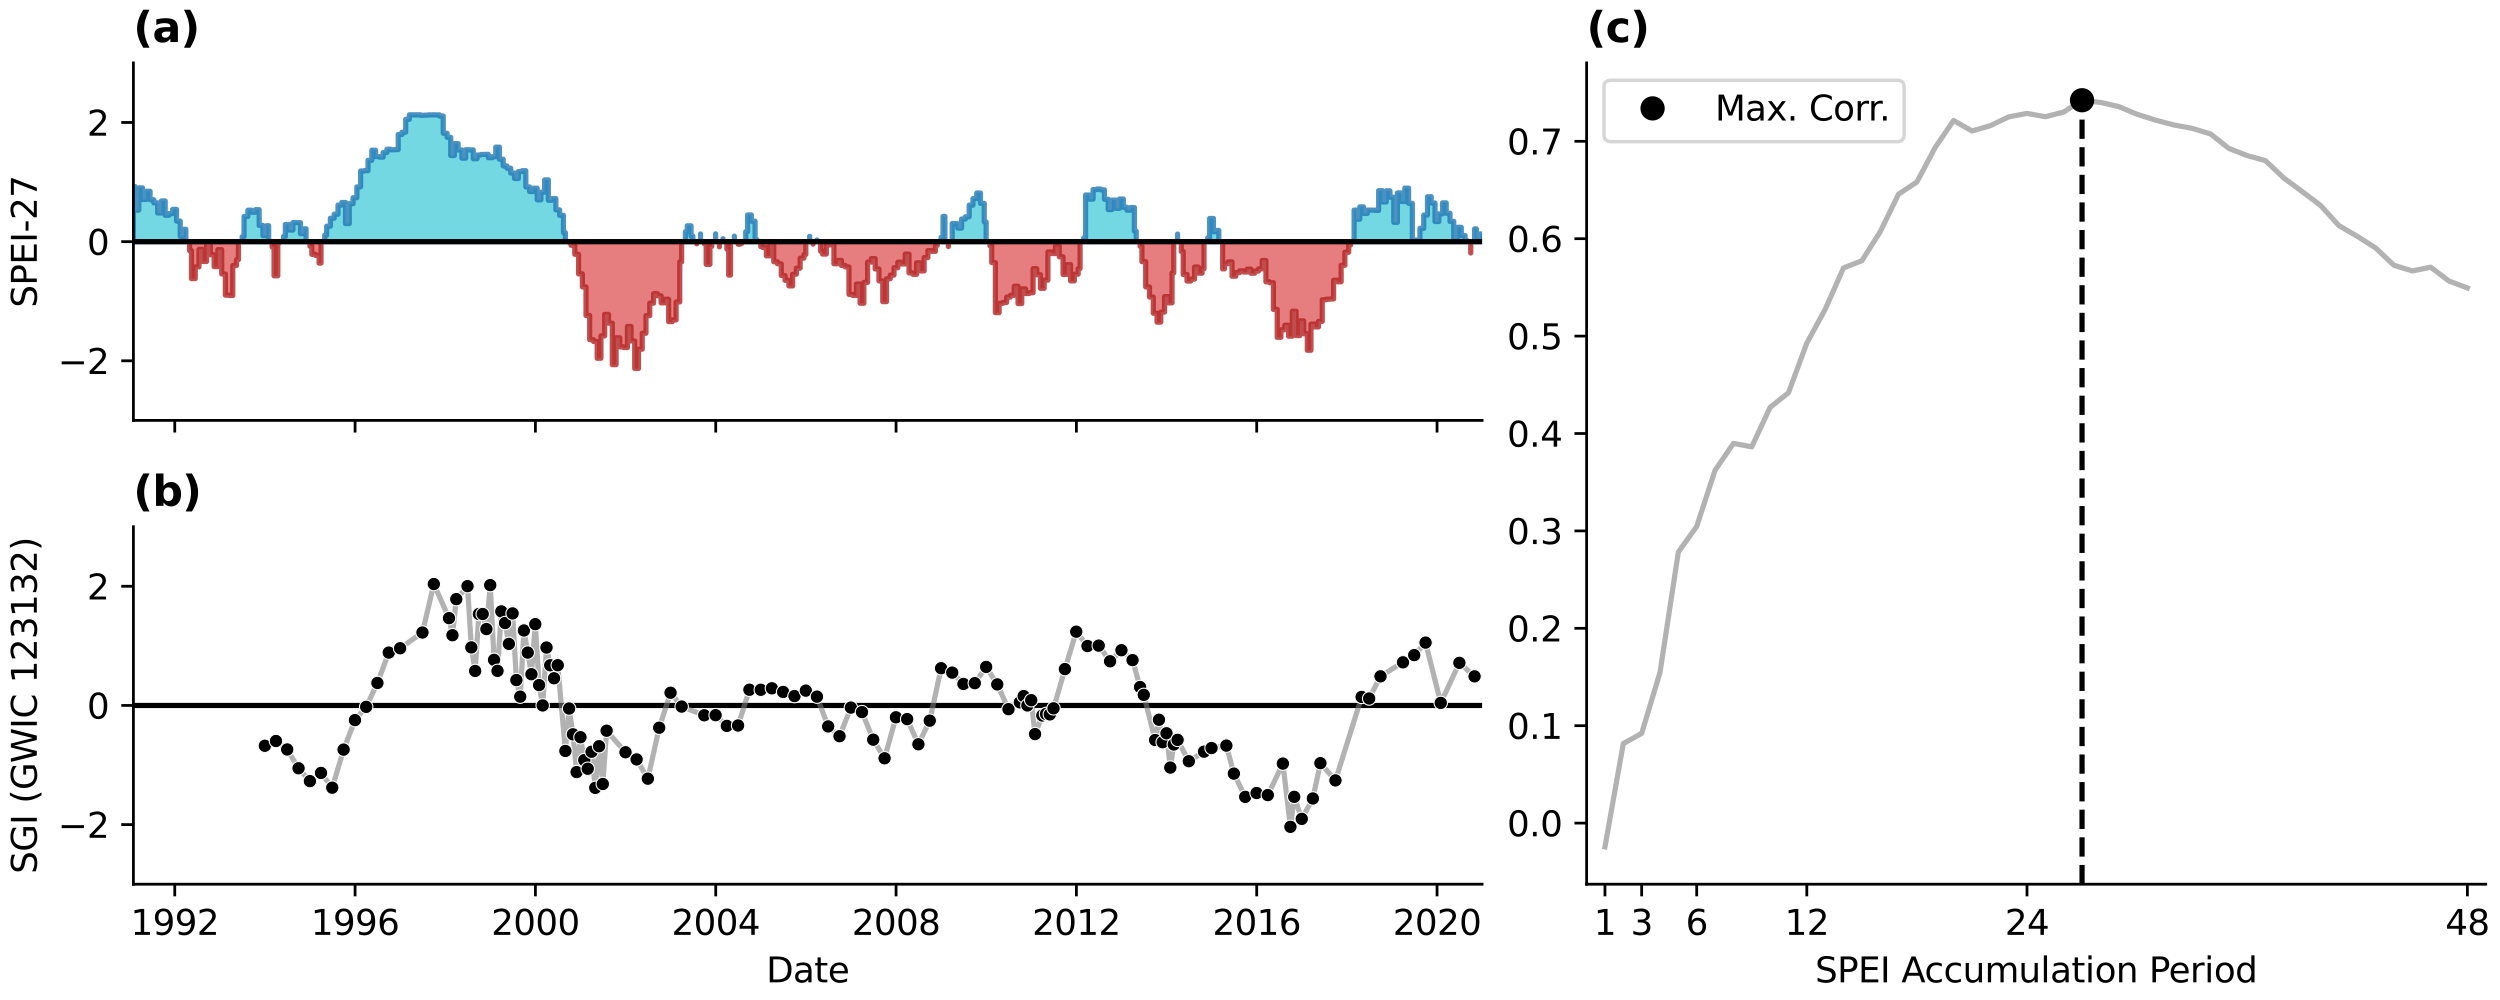 <?xml version="1.0" encoding="utf-8" standalone="no"?>
<!DOCTYPE svg PUBLIC "-//W3C//DTD SVG 1.1//EN"
  "http://www.w3.org/Graphics/SVG/1.1/DTD/svg11.dtd">
<svg xmlns:xlink="http://www.w3.org/1999/xlink" width="720pt" height="288pt" viewBox="0 0 720 288" xmlns="http://www.w3.org/2000/svg" version="1.1">
 <defs>
  <style type="text/css">*{stroke-linejoin: round; stroke-linecap: butt}</style>
 </defs>
 <g id="figure_1">
  <g id="patch_1">
   <path d="M 0 288 
L 720 288 
L 720 0 
L 0 0 
z
" style="fill: #ffffff"/>
  </g>
  <g id="axes_1">
   <g id="patch_2">
    <path d="M 38.421 121.071 
L 426.842 121.071 
L 426.842 18.118 
L 38.421 18.118 
z
" style="fill: #ffffff"/>
   </g>
   <g id="PolyCollection_1">
    <path d="M 38.421 69.595 
L 38.421 53.753 
L 38.918 53.753 
L 38.918 60.531 
L 39.967 60.531 
L 39.967 54.107 
L 41.051 54.107 
L 41.051 57.448 
L 42.135 57.448 
L 42.135 55.093 
L 43.219 55.093 
L 43.219 57.531 
L 44.304 57.531 
L 44.304 58.431 
L 45.406 58.431 
L 45.406 61.346 
L 46.49 61.346 
L 46.49 57.865 
L 47.574 57.865 
L 47.574 61.991 
L 48.658 61.991 
L 48.658 61.506 
L 49.742 61.506 
L 49.742 60.297 
L 50.844 60.297 
L 50.844 63.669 
L 51.911 63.669 
L 51.911 68.079 
L 52.977 68.079 
L 52.977 66.024 
L 53.528 66.024 
L 53.528 69.595 
L 53.528 69.595 
L 52.977 69.595 
L 52.977 69.595 
L 51.911 69.595 
L 51.911 69.595 
L 50.844 69.595 
L 50.844 69.595 
L 49.742 69.595 
L 49.742 69.595 
L 48.658 69.595 
L 48.658 69.595 
L 47.574 69.595 
L 47.574 69.595 
L 46.49 69.595 
L 46.49 69.595 
L 45.406 69.595 
L 45.406 69.595 
L 44.304 69.595 
L 44.304 69.595 
L 43.219 69.595 
L 43.219 69.595 
L 42.135 69.595 
L 42.135 69.595 
L 41.051 69.595 
L 41.051 69.595 
L 39.967 69.595 
L 39.967 69.595 
L 38.918 69.595 
L 38.918 69.595 
L 38.421 69.595 
z
" clip-path="url(#p67dcc59e28)" style="fill: #17becf; fill-opacity: 0.6; stroke: #1f77b4; stroke-opacity: 0.8; stroke-width: 1.5"/>
    <path d="M 69.737 69.595 
L 69.737 68.133 
L 70.288 68.133 
L 70.288 62.339 
L 71.39 62.339 
L 71.39 60.532 
L 72.474 60.532 
L 72.474 61.122 
L 73.559 61.122 
L 73.559 60.391 
L 74.643 60.391 
L 74.643 64.921 
L 75.727 64.921 
L 75.727 67.844 
L 76.829 67.844 
L 76.829 65.003 
L 77.38 65.003 
L 77.38 69.595 
L 77.38 69.595 
L 76.829 69.595 
L 76.829 69.595 
L 75.727 69.595 
L 75.727 69.595 
L 74.643 69.595 
L 74.643 69.595 
L 73.559 69.595 
L 73.559 69.595 
L 72.474 69.595 
L 72.474 69.595 
L 71.39 69.595 
L 71.39 69.595 
L 70.288 69.595 
L 70.288 69.595 
L 69.737 69.595 
z
" clip-path="url(#p67dcc59e28)" style="fill: #17becf; fill-opacity: 0.6; stroke: #1f77b4; stroke-opacity: 0.8; stroke-width: 1.5"/>
    <path d="M 81.646 69.595 
L 81.646 68.086 
L 82.179 68.086 
L 82.179 64.643 
L 83.263 64.643 
L 83.263 66.263 
L 84.365 66.263 
L 84.365 64.119 
L 85.449 64.119 
L 85.449 64.125 
L 86.533 64.125 
L 86.533 67.294 
L 87.617 67.294 
L 87.617 65.889 
L 88.151 65.889 
L 88.151 69.595 
L 88.151 69.595 
L 87.617 69.595 
L 87.617 69.595 
L 86.533 69.595 
L 86.533 69.595 
L 85.449 69.595 
L 85.449 69.595 
L 84.365 69.595 
L 84.365 69.595 
L 83.263 69.595 
L 83.263 69.595 
L 82.179 69.595 
L 82.179 69.595 
L 81.646 69.595 
z
" clip-path="url(#p67dcc59e28)" style="fill: #17becf; fill-opacity: 0.6; stroke: #1f77b4; stroke-opacity: 0.8; stroke-width: 1.5"/>
    <path d="M 93.518 69.595 
L 93.518 67.714 
L 94.069 67.714 
L 94.069 65.142 
L 95.153 65.142 
L 95.153 62.842 
L 96.238 62.842 
L 96.238 61.691 
L 97.34 61.691 
L 97.34 59.063 
L 98.424 59.063 
L 98.424 58.306 
L 99.508 58.306 
L 99.508 64.404 
L 100.592 64.404 
L 100.592 58.665 
L 101.676 58.665 
L 101.676 56.945 
L 102.778 56.945 
L 102.778 53.83 
L 103.845 53.83 
L 103.845 49.254 
L 104.911 49.254 
L 104.911 49.143 
L 105.995 49.143 
L 105.995 46.17 
L 107.079 46.17 
L 107.079 43.258 
L 108.164 43.258 
L 108.164 45.108 
L 109.248 45.108 
L 109.248 45.258 
L 110.35 45.258 
L 110.35 43.925 
L 111.434 43.925 
L 111.434 42.971 
L 112.518 42.971 
L 112.518 43.146 
L 113.602 43.146 
L 113.602 43.077 
L 114.686 43.077 
L 114.686 38.723 
L 115.788 38.723 
L 115.788 38.071 
L 116.837 38.071 
L 116.837 34.37 
L 117.886 34.37 
L 117.886 33.072 
L 118.97 33.072 
L 118.97 33.072 
L 120.054 33.072 
L 120.054 33.073 
L 121.138 33.073 
L 121.138 33.198 
L 122.222 33.198 
L 122.222 33.161 
L 123.324 33.161 
L 123.324 33.092 
L 124.408 33.092 
L 124.408 33.072 
L 125.493 33.072 
L 125.493 33.083 
L 126.577 33.083 
L 126.577 33.418 
L 127.661 33.418 
L 127.661 38.381 
L 128.763 38.381 
L 128.763 39.549 
L 129.812 39.549 
L 129.812 44.792 
L 130.86 44.792 
L 130.86 41.365 
L 131.944 41.365 
L 131.944 43.195 
L 133.029 43.195 
L 133.029 45.553 
L 134.113 45.553 
L 134.113 43.124 
L 135.197 43.124 
L 135.197 43.172 
L 136.299 43.172 
L 136.299 45.71 
L 137.383 45.71 
L 137.383 44.634 
L 138.467 44.634 
L 138.467 44.493 
L 139.551 44.493 
L 139.551 44.443 
L 140.636 44.443 
L 140.636 45.424 
L 141.738 45.424 
L 141.738 45.12 
L 142.786 45.12 
L 142.786 42.375 
L 143.835 42.375 
L 143.835 45.86 
L 144.919 45.86 
L 144.919 47.797 
L 146.003 47.797 
L 146.003 48.452 
L 147.087 48.452 
L 147.087 49.846 
L 148.172 49.846 
L 148.172 51.411 
L 149.274 51.411 
L 149.274 49.422 
L 150.358 49.422 
L 150.358 49.159 
L 151.442 49.159 
L 151.442 53.836 
L 152.526 53.836 
L 152.526 55.162 
L 153.61 55.162 
L 153.61 54.198 
L 154.712 54.198 
L 154.712 57.554 
L 155.779 57.554 
L 155.779 55.34 
L 156.845 55.34 
L 156.845 51.811 
L 157.929 51.811 
L 157.929 57.683 
L 159.013 57.683 
L 159.013 57.196 
L 160.098 57.196 
L 160.098 60.449 
L 161.182 60.449 
L 161.182 62.024 
L 162.284 62.024 
L 162.284 67.007 
L 162.835 67.007 
L 162.835 69.595 
L 162.835 69.595 
L 162.284 69.595 
L 162.284 69.595 
L 161.182 69.595 
L 161.182 69.595 
L 160.098 69.595 
L 160.098 69.595 
L 159.013 69.595 
L 159.013 69.595 
L 157.929 69.595 
L 157.929 69.595 
L 156.845 69.595 
L 156.845 69.595 
L 155.779 69.595 
L 155.779 69.595 
L 154.712 69.595 
L 154.712 69.595 
L 153.61 69.595 
L 153.61 69.595 
L 152.526 69.595 
L 152.526 69.595 
L 151.442 69.595 
L 151.442 69.595 
L 150.358 69.595 
L 150.358 69.595 
L 149.274 69.595 
L 149.274 69.595 
L 148.172 69.595 
L 148.172 69.595 
L 147.087 69.595 
L 147.087 69.595 
L 146.003 69.595 
L 146.003 69.595 
L 144.919 69.595 
L 144.919 69.595 
L 143.835 69.595 
L 143.835 69.595 
L 142.786 69.595 
L 142.786 69.595 
L 141.738 69.595 
L 141.738 69.595 
L 140.636 69.595 
L 140.636 69.595 
L 139.551 69.595 
L 139.551 69.595 
L 138.467 69.595 
L 138.467 69.595 
L 137.383 69.595 
L 137.383 69.595 
L 136.299 69.595 
L 136.299 69.595 
L 135.197 69.595 
L 135.197 69.595 
L 134.113 69.595 
L 134.113 69.595 
L 133.029 69.595 
L 133.029 69.595 
L 131.944 69.595 
L 131.944 69.595 
L 130.86 69.595 
L 130.86 69.595 
L 129.812 69.595 
L 129.812 69.595 
L 128.763 69.595 
L 128.763 69.595 
L 127.661 69.595 
L 127.661 69.595 
L 126.577 69.595 
L 126.577 69.595 
L 125.493 69.595 
L 125.493 69.595 
L 124.408 69.595 
L 124.408 69.595 
L 123.324 69.595 
L 123.324 69.595 
L 122.222 69.595 
L 122.222 69.595 
L 121.138 69.595 
L 121.138 69.595 
L 120.054 69.595 
L 120.054 69.595 
L 118.97 69.595 
L 118.97 69.595 
L 117.886 69.595 
L 117.886 69.595 
L 116.837 69.595 
L 116.837 69.595 
L 115.788 69.595 
L 115.788 69.595 
L 114.686 69.595 
L 114.686 69.595 
L 113.602 69.595 
L 113.602 69.595 
L 112.518 69.595 
L 112.518 69.595 
L 111.434 69.595 
L 111.434 69.595 
L 110.35 69.595 
L 110.35 69.595 
L 109.248 69.595 
L 109.248 69.595 
L 108.164 69.595 
L 108.164 69.595 
L 107.079 69.595 
L 107.079 69.595 
L 105.995 69.595 
L 105.995 69.595 
L 104.911 69.595 
L 104.911 69.595 
L 103.845 69.595 
L 103.845 69.595 
L 102.778 69.595 
L 102.778 69.595 
L 101.676 69.595 
L 101.676 69.595 
L 100.592 69.595 
L 100.592 69.595 
L 99.508 69.595 
L 99.508 69.595 
L 98.424 69.595 
L 98.424 69.595 
L 97.34 69.595 
L 97.34 69.595 
L 96.238 69.595 
L 96.238 69.595 
L 95.153 69.595 
L 95.153 69.595 
L 94.069 69.595 
L 94.069 69.595 
L 93.518 69.595 
z
" clip-path="url(#p67dcc59e28)" style="fill: #17becf; fill-opacity: 0.6; stroke: #1f77b4; stroke-opacity: 0.8; stroke-width: 1.5"/>
    <path d="M 197.386 69.595 
L 197.386 66.753 
L 197.937 66.753 
L 197.937 65.024 
L 199.021 65.024 
L 199.021 67.982 
L 199.555 67.982 
L 199.555 69.595 
L 199.555 69.595 
L 199.021 69.595 
L 199.021 69.595 
L 197.937 69.595 
L 197.937 69.595 
L 197.386 69.595 
z
" clip-path="url(#p67dcc59e28)" style="fill: #17becf; fill-opacity: 0.6; stroke: #1f77b4; stroke-opacity: 0.8; stroke-width: 1.5"/>
    <path d="M 201.759 69.595 
L 201.759 67.379 
L 201.759 67.379 
L 201.759 69.595 
L 201.759 69.595 
L 201.759 69.595 
z
" clip-path="url(#p67dcc59e28)" style="fill: #17becf; fill-opacity: 0.6; stroke: #1f77b4; stroke-opacity: 0.8; stroke-width: 1.5"/>
    <path d="M 206.095 69.595 
L 206.095 67.34 
L 206.095 67.34 
L 206.095 69.595 
L 206.095 69.595 
L 206.095 69.595 
z
" clip-path="url(#p67dcc59e28)" style="fill: #17becf; fill-opacity: 0.6; stroke: #1f77b4; stroke-opacity: 0.8; stroke-width: 1.5"/>
    <path d="M 208.228 69.595 
L 208.228 68.759 
L 208.228 68.759 
L 208.228 69.595 
L 208.228 69.595 
L 208.228 69.595 
z
" clip-path="url(#p67dcc59e28)" style="fill: #17becf; fill-opacity: 0.6; stroke: #1f77b4; stroke-opacity: 0.8; stroke-width: 1.5"/>
    <path d="M 211.498 69.595 
L 211.498 68 
L 211.498 68 
L 211.498 69.595 
L 211.498 69.595 
L 211.498 69.595 
z
" clip-path="url(#p67dcc59e28)" style="fill: #17becf; fill-opacity: 0.6; stroke: #1f77b4; stroke-opacity: 0.8; stroke-width: 1.5"/>
    <path d="M 214.769 69.595 
L 214.769 66.719 
L 215.302 66.719 
L 215.302 61.91 
L 216.386 61.91 
L 216.386 63.703 
L 217.47 63.703 
L 217.47 69.032 
L 218.003 69.032 
L 218.003 69.595 
L 218.003 69.595 
L 217.47 69.595 
L 217.47 69.595 
L 216.386 69.595 
L 216.386 69.595 
L 215.302 69.595 
L 215.302 69.595 
L 214.769 69.595 
z
" clip-path="url(#p67dcc59e28)" style="fill: #17becf; fill-opacity: 0.6; stroke: #1f77b4; stroke-opacity: 0.8; stroke-width: 1.5"/>
    <path d="M 233.182 69.595 
L 233.182 68.056 
L 233.182 68.056 
L 233.182 69.595 
L 233.182 69.595 
L 233.182 69.595 
z
" clip-path="url(#p67dcc59e28)" style="fill: #17becf; fill-opacity: 0.6; stroke: #1f77b4; stroke-opacity: 0.8; stroke-width: 1.5"/>
    <path d="M 235.279 69.595 
L 235.279 69.106 
L 235.279 69.106 
L 235.279 69.595 
L 235.279 69.595 
L 235.279 69.595 
z
" clip-path="url(#p67dcc59e28)" style="fill: #17becf; fill-opacity: 0.6; stroke: #1f77b4; stroke-opacity: 0.8; stroke-width: 1.5"/>
    <path d="M 271.039 69.595 
L 271.039 68.323 
L 271.59 68.323 
L 271.59 62.327 
L 272.141 62.327 
L 272.141 69.595 
L 272.141 69.595 
L 271.59 69.595 
L 271.59 69.595 
L 271.039 69.595 
z
" clip-path="url(#p67dcc59e28)" style="fill: #17becf; fill-opacity: 0.6; stroke: #1f77b4; stroke-opacity: 0.8; stroke-width: 1.5"/>
    <path d="M 274.239 69.595 
L 274.239 64.372 
L 274.772 64.372 
L 274.772 64.411 
L 275.856 64.411 
L 275.856 65.705 
L 276.94 65.705 
L 276.94 63.08 
L 278.024 63.08 
L 278.024 62.432 
L 279.126 62.432 
L 279.126 59.074 
L 280.211 59.074 
L 280.211 57.197 
L 281.295 57.197 
L 281.295 55.592 
L 282.379 55.592 
L 282.379 58.565 
L 283.463 58.565 
L 283.463 63.931 
L 284.014 63.931 
L 284.014 69.595 
L 284.014 69.595 
L 283.463 69.595 
L 283.463 69.595 
L 282.379 69.595 
L 282.379 69.595 
L 281.295 69.595 
L 281.295 69.595 
L 280.211 69.595 
L 280.211 69.595 
L 279.126 69.595 
L 279.126 69.595 
L 278.024 69.595 
L 278.024 69.595 
L 276.94 69.595 
L 276.94 69.595 
L 275.856 69.595 
L 275.856 69.595 
L 274.772 69.595 
L 274.772 69.595 
L 274.239 69.595 
z
" clip-path="url(#p67dcc59e28)" style="fill: #17becf; fill-opacity: 0.6; stroke: #1f77b4; stroke-opacity: 0.8; stroke-width: 1.5"/>
    <path d="M 312.096 69.595 
L 312.096 68.57 
L 312.647 68.57 
L 312.647 56.155 
L 313.731 56.155 
L 313.731 57.352 
L 314.815 57.352 
L 314.815 54.604 
L 315.9 54.604 
L 315.9 54.439 
L 316.984 54.439 
L 316.984 54.677 
L 318.086 54.677 
L 318.086 57.384 
L 319.17 57.384 
L 319.17 60.361 
L 320.254 60.361 
L 320.254 57.623 
L 321.338 57.623 
L 321.338 60.011 
L 322.422 60.011 
L 322.422 57.308 
L 323.524 57.308 
L 323.524 59.697 
L 324.573 59.697 
L 324.573 60.538 
L 325.622 60.538 
L 325.622 59.77 
L 326.706 59.77 
L 326.706 66.559 
L 327.239 66.559 
L 327.239 69.595 
L 327.239 69.595 
L 326.706 69.595 
L 326.706 69.595 
L 325.622 69.595 
L 325.622 69.595 
L 324.573 69.595 
L 324.573 69.595 
L 323.524 69.595 
L 323.524 69.595 
L 322.422 69.595 
L 322.422 69.595 
L 321.338 69.595 
L 321.338 69.595 
L 320.254 69.595 
L 320.254 69.595 
L 319.17 69.595 
L 319.17 69.595 
L 318.086 69.595 
L 318.086 69.595 
L 316.984 69.595 
L 316.984 69.595 
L 315.9 69.595 
L 315.9 69.595 
L 314.815 69.595 
L 314.815 69.595 
L 313.731 69.595 
L 313.731 69.595 
L 312.647 69.595 
L 312.647 69.595 
L 312.096 69.595 
z
" clip-path="url(#p67dcc59e28)" style="fill: #17becf; fill-opacity: 0.6; stroke: #1f77b4; stroke-opacity: 0.8; stroke-width: 1.5"/>
    <path d="M 339.147 69.595 
L 339.147 67.411 
L 339.147 67.411 
L 339.147 69.595 
L 339.147 69.595 
L 339.147 69.595 
z
" clip-path="url(#p67dcc59e28)" style="fill: #17becf; fill-opacity: 0.6; stroke: #1f77b4; stroke-opacity: 0.8; stroke-width: 1.5"/>
    <path d="M 347.821 69.595 
L 347.821 68.495 
L 348.372 68.495 
L 348.372 62.911 
L 349.474 62.911 
L 349.474 66.735 
L 350.522 66.735 
L 350.522 66.355 
L 351.02 66.355 
L 351.02 69.595 
L 351.02 69.595 
L 350.522 69.595 
L 350.522 69.595 
L 349.474 69.595 
L 349.474 69.595 
L 348.372 69.595 
L 348.372 69.595 
L 347.821 69.595 
z
" clip-path="url(#p67dcc59e28)" style="fill: #17becf; fill-opacity: 0.6; stroke: #1f77b4; stroke-opacity: 0.8; stroke-width: 1.5"/>
    <path d="M 389.979 69.595 
L 389.979 60.508 
L 390.53 60.508 
L 390.53 63.133 
L 391.615 63.133 
L 391.615 59.579 
L 392.699 59.579 
L 392.699 61.472 
L 393.783 61.472 
L 393.783 60.506 
L 394.867 60.506 
L 394.867 60.525 
L 395.969 60.525 
L 395.969 60.595 
L 397.053 60.595 
L 397.053 54.916 
L 398.137 54.916 
L 398.137 58.18 
L 399.222 58.18 
L 399.222 54.953 
L 400.306 54.953 
L 400.306 56.805 
L 401.408 56.805 
L 401.408 64.021 
L 402.456 64.021 
L 402.456 55.567 
L 403.505 55.567 
L 403.505 58.027 
L 404.589 58.027 
L 404.589 54.174 
L 405.673 54.174 
L 405.673 58.565 
L 406.758 58.565 
L 406.758 69.118 
L 407.842 69.118 
L 407.842 69.26 
L 408.944 69.26 
L 408.944 65.777 
L 410.028 65.777 
L 410.028 61.944 
L 411.112 61.944 
L 411.112 56.654 
L 412.196 56.654 
L 412.196 58.457 
L 413.28 58.457 
L 413.28 63.804 
L 414.382 63.804 
L 414.382 61.586 
L 415.449 61.586 
L 415.449 58.427 
L 416.515 58.427 
L 416.515 61.417 
L 417.599 61.417 
L 417.599 63.763 
L 418.683 63.763 
L 418.683 69.25 
L 419.768 69.25 
L 419.768 65.464 
L 420.852 65.464 
L 420.852 67.834 
L 421.954 67.834 
L 421.954 69.26 
L 422.505 69.26 
L 422.505 69.595 
L 422.505 69.595 
L 421.954 69.595 
L 421.954 69.595 
L 420.852 69.595 
L 420.852 69.595 
L 419.768 69.595 
L 419.768 69.595 
L 418.683 69.595 
L 418.683 69.595 
L 417.599 69.595 
L 417.599 69.595 
L 416.515 69.595 
L 416.515 69.595 
L 415.449 69.595 
L 415.449 69.595 
L 414.382 69.595 
L 414.382 69.595 
L 413.28 69.595 
L 413.28 69.595 
L 412.196 69.595 
L 412.196 69.595 
L 411.112 69.595 
L 411.112 69.595 
L 410.028 69.595 
L 410.028 69.595 
L 408.944 69.595 
L 408.944 69.595 
L 407.842 69.595 
L 407.842 69.595 
L 406.758 69.595 
L 406.758 69.595 
L 405.673 69.595 
L 405.673 69.595 
L 404.589 69.595 
L 404.589 69.595 
L 403.505 69.595 
L 403.505 69.595 
L 402.456 69.595 
L 402.456 69.595 
L 401.408 69.595 
L 401.408 69.595 
L 400.306 69.595 
L 400.306 69.595 
L 399.222 69.595 
L 399.222 69.595 
L 398.137 69.595 
L 398.137 69.595 
L 397.053 69.595 
L 397.053 69.595 
L 395.969 69.595 
L 395.969 69.595 
L 394.867 69.595 
L 394.867 69.595 
L 393.783 69.595 
L 393.783 69.595 
L 392.699 69.595 
L 392.699 69.595 
L 391.615 69.595 
L 391.615 69.595 
L 390.53 69.595 
L 390.53 69.595 
L 389.979 69.595 
z
" clip-path="url(#p67dcc59e28)" style="fill: #17becf; fill-opacity: 0.6; stroke: #1f77b4; stroke-opacity: 0.8; stroke-width: 1.5"/>
    <path d="M 424.673 69.595 
L 424.673 65.923 
L 425.206 65.923 
L 425.206 68.782 
L 426.291 68.782 
L 426.291 67.365 
L 426.842 67.365 
L 426.842 69.595 
L 426.842 69.595 
L 426.291 69.595 
L 426.291 69.595 
L 425.206 69.595 
L 425.206 69.595 
L 424.673 69.595 
z
" clip-path="url(#p67dcc59e28)" style="fill: #17becf; fill-opacity: 0.6; stroke: #1f77b4; stroke-opacity: 0.8; stroke-width: 1.5"/>
   </g>
   <g id="PolyCollection_2">
    <path d="M 54.594 69.595 
L 54.594 72.168 
L 55.145 72.168 
L 55.145 80.24 
L 56.23 80.24 
L 56.23 76.863 
L 57.314 76.863 
L 57.314 71.816 
L 58.416 71.816 
L 58.416 75.301 
L 59.5 75.301 
L 59.5 70.009 
L 60.584 70.009 
L 60.584 73.374 
L 61.668 73.374 
L 61.668 76.782 
L 62.752 76.782 
L 62.752 71.901 
L 63.854 71.901 
L 63.854 78.904 
L 64.903 78.904 
L 64.903 85.009 
L 65.952 85.009 
L 65.952 85.115 
L 67.036 85.115 
L 67.036 76.459 
L 68.12 76.459 
L 68.12 74.794 
L 68.671 74.794 
L 68.671 69.595 
L 68.671 69.595 
L 68.12 69.595 
L 68.12 69.595 
L 67.036 69.595 
L 67.036 69.595 
L 65.952 69.595 
L 65.952 69.595 
L 64.903 69.595 
L 64.903 69.595 
L 63.854 69.595 
L 63.854 69.595 
L 62.752 69.595 
L 62.752 69.595 
L 61.668 69.595 
L 61.668 69.595 
L 60.584 69.595 
L 60.584 69.595 
L 59.5 69.595 
L 59.5 69.595 
L 58.416 69.595 
L 58.416 69.595 
L 57.314 69.595 
L 57.314 69.595 
L 56.23 69.595 
L 56.23 69.595 
L 55.145 69.595 
L 55.145 69.595 
L 54.594 69.595 
z
" clip-path="url(#p67dcc59e28)" style="fill: #d62728; fill-opacity: 0.6; stroke: #b22222; stroke-opacity: 0.8; stroke-width: 1.5"/>
    <path d="M 78.375 69.595 
L 78.375 71.14 
L 78.926 71.14 
L 78.926 79.42 
L 80.01 79.42 
L 80.01 69.846 
L 80.544 69.846 
L 80.544 69.595 
L 80.544 69.595 
L 80.01 69.595 
L 80.01 69.595 
L 78.926 69.595 
L 78.926 69.595 
L 78.375 69.595 
z
" clip-path="url(#p67dcc59e28)" style="fill: #d62728; fill-opacity: 0.6; stroke: #b22222; stroke-opacity: 0.8; stroke-width: 1.5"/>
    <path d="M 89.253 69.595 
L 89.253 70.904 
L 89.804 70.904 
L 89.804 73.251 
L 90.852 73.251 
L 90.852 73.55 
L 91.901 73.55 
L 91.901 75.779 
L 92.452 75.779 
L 92.452 69.595 
L 92.452 69.595 
L 91.901 69.595 
L 91.901 69.595 
L 90.852 69.595 
L 90.852 69.595 
L 89.804 69.595 
L 89.804 69.595 
L 89.253 69.595 
z
" clip-path="url(#p67dcc59e28)" style="fill: #d62728; fill-opacity: 0.6; stroke: #b22222; stroke-opacity: 0.8; stroke-width: 1.5"/>
    <path d="M 163.901 69.595 
L 163.901 69.821 
L 164.452 69.821 
L 164.452 70.629 
L 165.536 70.629 
L 165.536 73.24 
L 166.62 73.24 
L 166.62 78.87 
L 167.722 78.87 
L 167.722 82.628 
L 168.771 82.628 
L 168.771 90.872 
L 169.82 90.872 
L 169.82 97.825 
L 170.904 97.825 
L 170.904 98.34 
L 171.988 98.34 
L 171.988 103.183 
L 173.072 103.183 
L 173.072 96.733 
L 174.156 96.733 
L 174.156 90.537 
L 175.258 90.537 
L 175.258 93.08 
L 176.343 93.08 
L 176.343 105.025 
L 177.427 105.025 
L 177.427 97.281 
L 178.511 97.281 
L 178.511 99.908 
L 179.595 99.908 
L 179.595 100.089 
L 180.697 100.089 
L 180.697 94.023 
L 181.746 94.023 
L 181.746 98.214 
L 182.794 98.214 
L 182.794 106.117 
L 183.878 106.117 
L 183.878 100.572 
L 184.963 100.572 
L 184.963 95.983 
L 186.047 95.983 
L 186.047 90.907 
L 187.131 90.907 
L 187.131 87.305 
L 188.233 87.305 
L 188.233 84.574 
L 189.317 84.574 
L 189.317 85.183 
L 190.401 85.183 
L 190.401 87.231 
L 191.485 87.231 
L 191.485 86.173 
L 192.57 86.173 
L 192.57 92.62 
L 193.672 92.62 
L 193.672 92.134 
L 194.72 92.134 
L 194.72 86.963 
L 195.769 86.963 
L 195.769 75.404 
L 196.32 75.404 
L 196.32 69.595 
L 196.32 69.595 
L 195.769 69.595 
L 195.769 69.595 
L 194.72 69.595 
L 194.72 69.595 
L 193.672 69.595 
L 193.672 69.595 
L 192.57 69.595 
L 192.57 69.595 
L 191.485 69.595 
L 191.485 69.595 
L 190.401 69.595 
L 190.401 69.595 
L 189.317 69.595 
L 189.317 69.595 
L 188.233 69.595 
L 188.233 69.595 
L 187.131 69.595 
L 187.131 69.595 
L 186.047 69.595 
L 186.047 69.595 
L 184.963 69.595 
L 184.963 69.595 
L 183.878 69.595 
L 183.878 69.595 
L 182.794 69.595 
L 182.794 69.595 
L 181.746 69.595 
L 181.746 69.595 
L 180.697 69.595 
L 180.697 69.595 
L 179.595 69.595 
L 179.595 69.595 
L 178.511 69.595 
L 178.511 69.595 
L 177.427 69.595 
L 177.427 69.595 
L 176.343 69.595 
L 176.343 69.595 
L 175.258 69.595 
L 175.258 69.595 
L 174.156 69.595 
L 174.156 69.595 
L 173.072 69.595 
L 173.072 69.595 
L 171.988 69.595 
L 171.988 69.595 
L 170.904 69.595 
L 170.904 69.595 
L 169.82 69.595 
L 169.82 69.595 
L 168.771 69.595 
L 168.771 69.595 
L 167.722 69.595 
L 167.722 69.595 
L 166.62 69.595 
L 166.62 69.595 
L 165.536 69.595 
L 165.536 69.595 
L 164.452 69.595 
L 164.452 69.595 
L 163.901 69.595 
z
" clip-path="url(#p67dcc59e28)" style="fill: #d62728; fill-opacity: 0.6; stroke: #b22222; stroke-opacity: 0.8; stroke-width: 1.5"/>
    <path d="M 200.657 69.595 
L 200.657 70.216 
L 200.657 70.216 
L 200.657 69.595 
L 200.657 69.595 
L 200.657 69.595 
z
" clip-path="url(#p67dcc59e28)" style="fill: #d62728; fill-opacity: 0.6; stroke: #b22222; stroke-opacity: 0.8; stroke-width: 1.5"/>
    <path d="M 202.825 69.595 
L 202.825 70.206 
L 203.376 70.206 
L 203.376 76.138 
L 204.46 76.138 
L 204.46 70.968 
L 204.993 70.968 
L 204.993 69.595 
L 204.993 69.595 
L 204.46 69.595 
L 204.46 69.595 
L 203.376 69.595 
L 203.376 69.595 
L 202.825 69.595 
z
" clip-path="url(#p67dcc59e28)" style="fill: #d62728; fill-opacity: 0.6; stroke: #b22222; stroke-opacity: 0.8; stroke-width: 1.5"/>
    <path d="M 207.197 69.595 
L 207.197 71.089 
L 207.197 71.089 
L 207.197 69.595 
L 207.197 69.595 
L 207.197 69.595 
z
" clip-path="url(#p67dcc59e28)" style="fill: #d62728; fill-opacity: 0.6; stroke: #b22222; stroke-opacity: 0.8; stroke-width: 1.5"/>
    <path d="M 209.33 69.595 
L 209.33 71.746 
L 209.863 71.746 
L 209.863 79.231 
L 210.396 79.231 
L 210.396 69.595 
L 210.396 69.595 
L 209.863 69.595 
L 209.863 69.595 
L 209.33 69.595 
z
" clip-path="url(#p67dcc59e28)" style="fill: #d62728; fill-opacity: 0.6; stroke: #b22222; stroke-opacity: 0.8; stroke-width: 1.5"/>
    <path d="M 212.565 69.595 
L 212.565 70.346 
L 213.116 70.346 
L 213.116 70.078 
L 213.667 70.078 
L 213.667 69.595 
L 213.667 69.595 
L 213.116 69.595 
L 213.116 69.595 
L 212.565 69.595 
z
" clip-path="url(#p67dcc59e28)" style="fill: #d62728; fill-opacity: 0.6; stroke: #b22222; stroke-opacity: 0.8; stroke-width: 1.5"/>
    <path d="M 219.105 69.595 
L 219.105 71.01 
L 219.656 71.01 
L 219.656 71.268 
L 220.705 71.268 
L 220.705 73.681 
L 221.754 73.681 
L 221.754 70.084 
L 222.838 70.084 
L 222.838 75.403 
L 223.922 75.403 
L 223.922 75.977 
L 225.006 75.977 
L 225.006 79.367 
L 226.09 79.367 
L 226.09 80.729 
L 227.192 80.729 
L 227.192 82.342 
L 228.277 82.342 
L 228.277 78.969 
L 229.361 78.969 
L 229.361 77.224 
L 230.445 77.224 
L 230.445 74.345 
L 231.529 74.345 
L 231.529 73.305 
L 232.08 73.305 
L 232.08 69.595 
L 232.08 69.595 
L 231.529 69.595 
L 231.529 69.595 
L 230.445 69.595 
L 230.445 69.595 
L 229.361 69.595 
L 229.361 69.595 
L 228.277 69.595 
L 228.277 69.595 
L 227.192 69.595 
L 227.192 69.595 
L 226.09 69.595 
L 226.09 69.595 
L 225.006 69.595 
L 225.006 69.595 
L 223.922 69.595 
L 223.922 69.595 
L 222.838 69.595 
L 222.838 69.595 
L 221.754 69.595 
L 221.754 69.595 
L 220.705 69.595 
L 220.705 69.595 
L 219.656 69.595 
L 219.656 69.595 
L 219.105 69.595 
z
" clip-path="url(#p67dcc59e28)" style="fill: #d62728; fill-opacity: 0.6; stroke: #b22222; stroke-opacity: 0.8; stroke-width: 1.5"/>
    <path d="M 234.177 69.595 
L 234.177 70.304 
L 234.177 70.304 
L 234.177 69.595 
L 234.177 69.595 
L 234.177 69.595 
z
" clip-path="url(#p67dcc59e28)" style="fill: #d62728; fill-opacity: 0.6; stroke: #b22222; stroke-opacity: 0.8; stroke-width: 1.5"/>
    <path d="M 236.346 69.595 
L 236.346 72.339 
L 236.897 72.339 
L 236.897 73.174 
L 237.981 73.174 
L 237.981 70.559 
L 239.065 70.559 
L 239.065 69.831 
L 240.167 69.831 
L 240.167 75.955 
L 241.251 75.955 
L 241.251 74.998 
L 242.335 74.998 
L 242.335 76.452 
L 243.42 76.452 
L 243.42 76.873 
L 244.504 76.873 
L 244.504 84.78 
L 245.606 84.78 
L 245.606 85.092 
L 246.654 85.092 
L 246.654 81.809 
L 247.703 81.809 
L 247.703 87.342 
L 248.787 87.342 
L 248.787 81.34 
L 249.871 81.34 
L 249.871 75.482 
L 250.955 75.482 
L 250.955 74.484 
L 252.04 74.484 
L 252.04 77.471 
L 253.142 77.471 
L 253.142 80.898 
L 254.226 80.898 
L 254.226 86.881 
L 255.31 86.881 
L 255.31 80.277 
L 256.394 80.277 
L 256.394 79.223 
L 257.478 79.223 
L 257.478 77.102 
L 258.58 77.102 
L 258.58 75.524 
L 259.647 75.524 
L 259.647 76.036 
L 260.713 76.036 
L 260.713 73.199 
L 261.797 73.199 
L 261.797 78.585 
L 262.881 78.585 
L 262.881 79.004 
L 263.966 79.004 
L 263.966 75.697 
L 265.05 75.697 
L 265.05 78.036 
L 266.152 78.036 
L 266.152 74.188 
L 267.236 74.188 
L 267.236 72.166 
L 268.32 72.166 
L 268.32 72.382 
L 269.404 72.382 
L 269.404 70.657 
L 269.937 70.657 
L 269.937 69.595 
L 269.937 69.595 
L 269.404 69.595 
L 269.404 69.595 
L 268.32 69.595 
L 268.32 69.595 
L 267.236 69.595 
L 267.236 69.595 
L 266.152 69.595 
L 266.152 69.595 
L 265.05 69.595 
L 265.05 69.595 
L 263.966 69.595 
L 263.966 69.595 
L 262.881 69.595 
L 262.881 69.595 
L 261.797 69.595 
L 261.797 69.595 
L 260.713 69.595 
L 260.713 69.595 
L 259.647 69.595 
L 259.647 69.595 
L 258.58 69.595 
L 258.58 69.595 
L 257.478 69.595 
L 257.478 69.595 
L 256.394 69.595 
L 256.394 69.595 
L 255.31 69.595 
L 255.31 69.595 
L 254.226 69.595 
L 254.226 69.595 
L 253.142 69.595 
L 253.142 69.595 
L 252.04 69.595 
L 252.04 69.595 
L 250.955 69.595 
L 250.955 69.595 
L 249.871 69.595 
L 249.871 69.595 
L 248.787 69.595 
L 248.787 69.595 
L 247.703 69.595 
L 247.703 69.595 
L 246.654 69.595 
L 246.654 69.595 
L 245.606 69.595 
L 245.606 69.595 
L 244.504 69.595 
L 244.504 69.595 
L 243.42 69.595 
L 243.42 69.595 
L 242.335 69.595 
L 242.335 69.595 
L 241.251 69.595 
L 241.251 69.595 
L 240.167 69.595 
L 240.167 69.595 
L 239.065 69.595 
L 239.065 69.595 
L 237.981 69.595 
L 237.981 69.595 
L 236.897 69.595 
L 236.897 69.595 
L 236.346 69.595 
z
" clip-path="url(#p67dcc59e28)" style="fill: #d62728; fill-opacity: 0.6; stroke: #b22222; stroke-opacity: 0.8; stroke-width: 1.5"/>
    <path d="M 273.137 69.595 
L 273.137 71.006 
L 273.137 71.006 
L 273.137 69.595 
L 273.137 69.595 
L 273.137 69.595 
z
" clip-path="url(#p67dcc59e28)" style="fill: #d62728; fill-opacity: 0.6; stroke: #b22222; stroke-opacity: 0.8; stroke-width: 1.5"/>
    <path d="M 285.116 69.595 
L 285.116 70.792 
L 285.614 70.792 
L 285.614 75.627 
L 286.662 75.627 
L 286.662 90.047 
L 287.746 90.047 
L 287.746 87.362 
L 288.831 87.362 
L 288.831 87.105 
L 289.915 87.105 
L 289.915 85.563 
L 290.999 85.563 
L 290.999 85.045 
L 292.101 85.045 
L 292.101 82.431 
L 293.185 82.431 
L 293.185 87.429 
L 294.269 87.429 
L 294.269 83.204 
L 295.354 83.204 
L 295.354 84.528 
L 296.438 84.528 
L 296.438 84.298 
L 297.54 84.298 
L 297.54 77.386 
L 298.588 77.386 
L 298.588 79.123 
L 299.637 79.123 
L 299.637 83.035 
L 300.721 83.035 
L 300.721 80.678 
L 301.805 80.678 
L 301.805 72.571 
L 302.889 72.571 
L 302.889 73.021 
L 303.974 73.021 
L 303.974 70.986 
L 305.076 70.986 
L 305.076 73.951 
L 306.16 73.951 
L 306.16 79.042 
L 307.244 79.042 
L 307.244 76.22 
L 308.328 76.22 
L 308.328 80.888 
L 309.412 80.888 
L 309.412 78.975 
L 310.514 78.975 
L 310.514 77.338 
L 311.065 77.338 
L 311.065 69.595 
L 311.065 69.595 
L 310.514 69.595 
L 310.514 69.595 
L 309.412 69.595 
L 309.412 69.595 
L 308.328 69.595 
L 308.328 69.595 
L 307.244 69.595 
L 307.244 69.595 
L 306.16 69.595 
L 306.16 69.595 
L 305.076 69.595 
L 305.076 69.595 
L 303.974 69.595 
L 303.974 69.595 
L 302.889 69.595 
L 302.889 69.595 
L 301.805 69.595 
L 301.805 69.595 
L 300.721 69.595 
L 300.721 69.595 
L 299.637 69.595 
L 299.637 69.595 
L 298.588 69.595 
L 298.588 69.595 
L 297.54 69.595 
L 297.54 69.595 
L 296.438 69.595 
L 296.438 69.595 
L 295.354 69.595 
L 295.354 69.595 
L 294.269 69.595 
L 294.269 69.595 
L 293.185 69.595 
L 293.185 69.595 
L 292.101 69.595 
L 292.101 69.595 
L 290.999 69.595 
L 290.999 69.595 
L 289.915 69.595 
L 289.915 69.595 
L 288.831 69.595 
L 288.831 69.595 
L 287.746 69.595 
L 287.746 69.595 
L 286.662 69.595 
L 286.662 69.595 
L 285.614 69.595 
L 285.614 69.595 
L 285.116 69.595 
z
" clip-path="url(#p67dcc59e28)" style="fill: #d62728; fill-opacity: 0.6; stroke: #b22222; stroke-opacity: 0.8; stroke-width: 1.5"/>
    <path d="M 328.341 69.595 
L 328.341 70.944 
L 328.874 70.944 
L 328.874 75.357 
L 329.958 75.357 
L 329.958 82.632 
L 331.06 82.632 
L 331.06 85.554 
L 332.145 85.554 
L 332.145 90.213 
L 333.229 90.213 
L 333.229 92.779 
L 334.313 92.779 
L 334.313 89.888 
L 335.397 89.888 
L 335.397 85.419 
L 336.499 85.419 
L 336.499 87.233 
L 337.548 87.233 
L 337.548 78.605 
L 338.045 78.605 
L 338.045 69.595 
L 338.045 69.595 
L 337.548 69.595 
L 337.548 69.595 
L 336.499 69.595 
L 336.499 69.595 
L 335.397 69.595 
L 335.397 69.595 
L 334.313 69.595 
L 334.313 69.595 
L 333.229 69.595 
L 333.229 69.595 
L 332.145 69.595 
L 332.145 69.595 
L 331.06 69.595 
L 331.06 69.595 
L 329.958 69.595 
L 329.958 69.595 
L 328.874 69.595 
L 328.874 69.595 
L 328.341 69.595 
z
" clip-path="url(#p67dcc59e28)" style="fill: #d62728; fill-opacity: 0.6; stroke: #b22222; stroke-opacity: 0.8; stroke-width: 1.5"/>
    <path d="M 340.214 69.595 
L 340.214 72.435 
L 340.765 72.435 
L 340.765 79.047 
L 341.849 79.047 
L 341.849 80.941 
L 342.933 80.941 
L 342.933 80.385 
L 344.035 80.385 
L 344.035 76.903 
L 345.119 76.903 
L 345.119 78.671 
L 346.203 78.671 
L 346.203 77.389 
L 346.754 77.389 
L 346.754 69.595 
L 346.754 69.595 
L 346.203 69.595 
L 346.203 69.595 
L 345.119 69.595 
L 345.119 69.595 
L 344.035 69.595 
L 344.035 69.595 
L 342.933 69.595 
L 342.933 69.595 
L 341.849 69.595 
L 341.849 69.595 
L 340.765 69.595 
L 340.765 69.595 
L 340.214 69.595 
z
" clip-path="url(#p67dcc59e28)" style="fill: #d62728; fill-opacity: 0.6; stroke: #b22222; stroke-opacity: 0.8; stroke-width: 1.5"/>
    <path d="M 352.122 69.595 
L 352.122 77.441 
L 352.655 77.441 
L 352.655 75.93 
L 353.739 75.93 
L 353.739 75.425 
L 354.823 75.425 
L 354.823 79.548 
L 355.908 79.548 
L 355.908 78.513 
L 357.01 78.513 
L 357.01 78.005 
L 358.094 78.005 
L 358.094 78.336 
L 359.178 78.336 
L 359.178 77.519 
L 360.262 77.519 
L 360.262 78.679 
L 361.346 78.679 
L 361.346 78.062 
L 362.448 78.062 
L 362.448 77.448 
L 363.515 77.448 
L 363.515 75.02 
L 364.581 75.02 
L 364.581 81.163 
L 365.665 81.163 
L 365.665 81.429 
L 366.749 81.429 
L 366.749 89.116 
L 367.834 89.116 
L 367.834 97.146 
L 368.918 97.146 
L 368.918 94.96 
L 370.02 94.96 
L 370.02 93.686 
L 371.104 93.686 
L 371.104 96.832 
L 372.188 96.832 
L 372.188 89.641 
L 373.272 89.641 
L 373.272 96.658 
L 374.357 96.658 
L 374.357 92.417 
L 375.458 92.417 
L 375.458 96.106 
L 376.507 96.106 
L 376.507 100.883 
L 377.556 100.883 
L 377.556 93.33 
L 378.64 93.33 
L 378.64 94.152 
L 379.724 94.152 
L 379.724 92.552 
L 380.808 92.552 
L 380.808 86.346 
L 381.892 86.346 
L 381.892 86.175 
L 382.994 86.175 
L 382.994 86.104 
L 384.079 86.104 
L 384.079 80.721 
L 385.163 80.721 
L 385.163 81.161 
L 386.247 81.161 
L 386.247 76.393 
L 387.331 76.393 
L 387.331 72.647 
L 388.433 72.647 
L 388.433 70.554 
L 388.984 70.554 
L 388.984 69.595 
L 388.984 69.595 
L 388.433 69.595 
L 388.433 69.595 
L 387.331 69.595 
L 387.331 69.595 
L 386.247 69.595 
L 386.247 69.595 
L 385.163 69.595 
L 385.163 69.595 
L 384.079 69.595 
L 384.079 69.595 
L 382.994 69.595 
L 382.994 69.595 
L 381.892 69.595 
L 381.892 69.595 
L 380.808 69.595 
L 380.808 69.595 
L 379.724 69.595 
L 379.724 69.595 
L 378.64 69.595 
L 378.64 69.595 
L 377.556 69.595 
L 377.556 69.595 
L 376.507 69.595 
L 376.507 69.595 
L 375.458 69.595 
L 375.458 69.595 
L 374.357 69.595 
L 374.357 69.595 
L 373.272 69.595 
L 373.272 69.595 
L 372.188 69.595 
L 372.188 69.595 
L 371.104 69.595 
L 371.104 69.595 
L 370.02 69.595 
L 370.02 69.595 
L 368.918 69.595 
L 368.918 69.595 
L 367.834 69.595 
L 367.834 69.595 
L 366.749 69.595 
L 366.749 69.595 
L 365.665 69.595 
L 365.665 69.595 
L 364.581 69.595 
L 364.581 69.595 
L 363.515 69.595 
L 363.515 69.595 
L 362.448 69.595 
L 362.448 69.595 
L 361.346 69.595 
L 361.346 69.595 
L 360.262 69.595 
L 360.262 69.595 
L 359.178 69.595 
L 359.178 69.595 
L 358.094 69.595 
L 358.094 69.595 
L 357.01 69.595 
L 357.01 69.595 
L 355.908 69.595 
L 355.908 69.595 
L 354.823 69.595 
L 354.823 69.595 
L 353.739 69.595 
L 353.739 69.595 
L 352.655 69.595 
L 352.655 69.595 
L 352.122 69.595 
z
" clip-path="url(#p67dcc59e28)" style="fill: #d62728; fill-opacity: 0.6; stroke: #b22222; stroke-opacity: 0.8; stroke-width: 1.5"/>
    <path d="M 423.571 69.595 
L 423.571 72.853 
L 423.571 72.853 
L 423.571 69.595 
L 423.571 69.595 
L 423.571 69.595 
z
" clip-path="url(#p67dcc59e28)" style="fill: #d62728; fill-opacity: 0.6; stroke: #b22222; stroke-opacity: 0.8; stroke-width: 1.5"/>
   </g>
   <g id="matplotlib.axis_1">
    <g id="xtick_1">
     <g id="line2d_1">
      <defs>
       <path id="mae1fb89c03" d="M 0 0 
L 0 3.5 
" style="stroke: #000000; stroke-width: 0.8"/>
      </defs>
      <g>
       <use xlink:href="#mae1fb89c03" x="50.329" y="121.071" style="stroke: #000000; stroke-width: 0.8"/>
      </g>
     </g>
    </g>
    <g id="xtick_2">
     <g id="line2d_2">
      <g>
       <use xlink:href="#mae1fb89c03" x="102.263" y="121.071" style="stroke: #000000; stroke-width: 0.8"/>
      </g>
     </g>
    </g>
    <g id="xtick_3">
     <g id="line2d_3">
      <g>
       <use xlink:href="#mae1fb89c03" x="154.197" y="121.071" style="stroke: #000000; stroke-width: 0.8"/>
      </g>
     </g>
    </g>
    <g id="xtick_4">
     <g id="line2d_4">
      <g>
       <use xlink:href="#mae1fb89c03" x="206.131" y="121.071" style="stroke: #000000; stroke-width: 0.8"/>
      </g>
     </g>
    </g>
    <g id="xtick_5">
     <g id="line2d_5">
      <g>
       <use xlink:href="#mae1fb89c03" x="258.065" y="121.071" style="stroke: #000000; stroke-width: 0.8"/>
      </g>
     </g>
    </g>
    <g id="xtick_6">
     <g id="line2d_6">
      <g>
       <use xlink:href="#mae1fb89c03" x="309.999" y="121.071" style="stroke: #000000; stroke-width: 0.8"/>
      </g>
     </g>
    </g>
    <g id="xtick_7">
     <g id="line2d_7">
      <g>
       <use xlink:href="#mae1fb89c03" x="361.933" y="121.071" style="stroke: #000000; stroke-width: 0.8"/>
      </g>
     </g>
    </g>
    <g id="xtick_8">
     <g id="line2d_8">
      <g>
       <use xlink:href="#mae1fb89c03" x="413.867" y="121.071" style="stroke: #000000; stroke-width: 0.8"/>
      </g>
     </g>
    </g>
   </g>
   <g id="matplotlib.axis_2">
    <g id="ytick_1">
     <g id="line2d_9">
      <defs>
       <path id="m74c3f4f230" d="M 0 0 
L -3.5 0 
" style="stroke: #000000; stroke-width: 0.8"/>
      </defs>
      <g>
       <use xlink:href="#m74c3f4f230" x="38.421" y="103.913" style="stroke: #000000; stroke-width: 0.8"/>
      </g>
     </g>
     <g id="text_1">
      <!-- −2 -->
      <g transform="translate(16.678 107.712) scale(0.1 -0.1)">
       <defs>
        <path id="DejaVuSans-2212" d="M 678 2272 
L 4684 2272 
L 4684 1741 
L 678 1741 
L 678 2272 
z
" transform="scale(0.016)"/>
        <path id="DejaVuSans-32" d="M 1228 531 
L 3431 531 
L 3431 0 
L 469 0 
L 469 531 
Q 828 903 1448 1529 
Q 2069 2156 2228 2338 
Q 2531 2678 2651 2914 
Q 2772 3150 2772 3378 
Q 2772 3750 2511 3984 
Q 2250 4219 1831 4219 
Q 1534 4219 1204 4116 
Q 875 4013 500 3803 
L 500 4441 
Q 881 4594 1212 4672 
Q 1544 4750 1819 4750 
Q 2544 4750 2975 4387 
Q 3406 4025 3406 3419 
Q 3406 3131 3298 2873 
Q 3191 2616 2906 2266 
Q 2828 2175 2409 1742 
Q 1991 1309 1228 531 
z
" transform="scale(0.016)"/>
       </defs>
       <use xlink:href="#DejaVuSans-2212"/>
       <use xlink:href="#DejaVuSans-32" x="83.789"/>
      </g>
     </g>
    </g>
    <g id="ytick_2">
     <g id="line2d_10">
      <g>
       <use xlink:href="#m74c3f4f230" x="38.421" y="69.595" style="stroke: #000000; stroke-width: 0.8"/>
      </g>
     </g>
     <g id="text_2">
      <!-- 0 -->
      <g transform="translate(25.058 73.394) scale(0.1 -0.1)">
       <defs>
        <path id="DejaVuSans-30" d="M 2034 4250 
Q 1547 4250 1301 3770 
Q 1056 3291 1056 2328 
Q 1056 1369 1301 889 
Q 1547 409 2034 409 
Q 2525 409 2770 889 
Q 3016 1369 3016 2328 
Q 3016 3291 2770 3770 
Q 2525 4250 2034 4250 
z
M 2034 4750 
Q 2819 4750 3233 4129 
Q 3647 3509 3647 2328 
Q 3647 1150 3233 529 
Q 2819 -91 2034 -91 
Q 1250 -91 836 529 
Q 422 1150 422 2328 
Q 422 3509 836 4129 
Q 1250 4750 2034 4750 
z
" transform="scale(0.016)"/>
       </defs>
       <use xlink:href="#DejaVuSans-30"/>
      </g>
     </g>
    </g>
    <g id="ytick_3">
     <g id="line2d_11">
      <g>
       <use xlink:href="#m74c3f4f230" x="38.421" y="35.277" style="stroke: #000000; stroke-width: 0.8"/>
      </g>
     </g>
     <g id="text_3">
      <!-- 2 -->
      <g transform="translate(25.058 39.076) scale(0.1 -0.1)">
       <use xlink:href="#DejaVuSans-32"/>
      </g>
     </g>
    </g>
    <g id="text_4">
     <!-- SPEI-27 -->
     <g transform="translate(10.599 88.585) rotate(-90) scale(0.1 -0.1)">
      <defs>
       <path id="DejaVuSans-53" d="M 3425 4513 
L 3425 3897 
Q 3066 4069 2747 4153 
Q 2428 4238 2131 4238 
Q 1616 4238 1336 4038 
Q 1056 3838 1056 3469 
Q 1056 3159 1242 3001 
Q 1428 2844 1947 2747 
L 2328 2669 
Q 3034 2534 3370 2195 
Q 3706 1856 3706 1288 
Q 3706 609 3251 259 
Q 2797 -91 1919 -91 
Q 1588 -91 1214 -16 
Q 841 59 441 206 
L 441 856 
Q 825 641 1194 531 
Q 1563 422 1919 422 
Q 2459 422 2753 634 
Q 3047 847 3047 1241 
Q 3047 1584 2836 1778 
Q 2625 1972 2144 2069 
L 1759 2144 
Q 1053 2284 737 2584 
Q 422 2884 422 3419 
Q 422 4038 858 4394 
Q 1294 4750 2059 4750 
Q 2388 4750 2728 4690 
Q 3069 4631 3425 4513 
z
" transform="scale(0.016)"/>
       <path id="DejaVuSans-50" d="M 1259 4147 
L 1259 2394 
L 2053 2394 
Q 2494 2394 2734 2622 
Q 2975 2850 2975 3272 
Q 2975 3691 2734 3919 
Q 2494 4147 2053 4147 
L 1259 4147 
z
M 628 4666 
L 2053 4666 
Q 2838 4666 3239 4311 
Q 3641 3956 3641 3272 
Q 3641 2581 3239 2228 
Q 2838 1875 2053 1875 
L 1259 1875 
L 1259 0 
L 628 0 
L 628 4666 
z
" transform="scale(0.016)"/>
       <path id="DejaVuSans-45" d="M 628 4666 
L 3578 4666 
L 3578 4134 
L 1259 4134 
L 1259 2753 
L 3481 2753 
L 3481 2222 
L 1259 2222 
L 1259 531 
L 3634 531 
L 3634 0 
L 628 0 
L 628 4666 
z
" transform="scale(0.016)"/>
       <path id="DejaVuSans-49" d="M 628 4666 
L 1259 4666 
L 1259 0 
L 628 0 
L 628 4666 
z
" transform="scale(0.016)"/>
       <path id="DejaVuSans-2d" d="M 313 2009 
L 1997 2009 
L 1997 1497 
L 313 1497 
L 313 2009 
z
" transform="scale(0.016)"/>
       <path id="DejaVuSans-37" d="M 525 4666 
L 3525 4666 
L 3525 4397 
L 1831 0 
L 1172 0 
L 2766 4134 
L 525 4134 
L 525 4666 
z
" transform="scale(0.016)"/>
      </defs>
      <use xlink:href="#DejaVuSans-53"/>
      <use xlink:href="#DejaVuSans-50" x="63.477"/>
      <use xlink:href="#DejaVuSans-45" x="123.779"/>
      <use xlink:href="#DejaVuSans-49" x="186.963"/>
      <use xlink:href="#DejaVuSans-2d" x="216.455"/>
      <use xlink:href="#DejaVuSans-32" x="252.539"/>
      <use xlink:href="#DejaVuSans-37" x="316.162"/>
     </g>
    </g>
   </g>
   <g id="line2d_12">
    <path d="M 38.421 69.595 
L 426.842 69.595 
" clip-path="url(#p67dcc59e28)" style="fill: none; stroke: #000000; stroke-width: 1.5; stroke-linecap: square"/>
   </g>
   <g id="patch_3">
    <path d="M 38.421 121.071 
L 38.421 18.118 
" style="fill: none; stroke: #000000; stroke-width: 0.8; stroke-linejoin: miter; stroke-linecap: square"/>
   </g>
   <g id="patch_4">
    <path d="M 38.421 121.071 
L 426.842 121.071 
" style="fill: none; stroke: #000000; stroke-width: 0.8; stroke-linejoin: miter; stroke-linecap: square"/>
   </g>
   <g id="text_5">
    <!-- (a) -->
    <g transform="translate(38.421 12.118) scale(0.12 -0.12)">
     <defs>
      <path id="DejaVuSans-Bold-28" d="M 2413 -844 
L 1484 -844 
Q 1006 -72 778 623 
Q 550 1319 550 2003 
Q 550 2688 779 3389 
Q 1009 4091 1484 4856 
L 2413 4856 
Q 2013 4116 1813 3408 
Q 1613 2700 1613 2009 
Q 1613 1319 1811 609 
Q 2009 -100 2413 -844 
z
" transform="scale(0.016)"/>
      <path id="DejaVuSans-Bold-61" d="M 2106 1575 
Q 1756 1575 1579 1456 
Q 1403 1338 1403 1106 
Q 1403 894 1545 773 
Q 1688 653 1941 653 
Q 2256 653 2472 879 
Q 2688 1106 2688 1447 
L 2688 1575 
L 2106 1575 
z
M 3816 1997 
L 3816 0 
L 2688 0 
L 2688 519 
Q 2463 200 2181 54 
Q 1900 -91 1497 -91 
Q 953 -91 614 226 
Q 275 544 275 1050 
Q 275 1666 698 1953 
Q 1122 2241 2028 2241 
L 2688 2241 
L 2688 2328 
Q 2688 2594 2478 2717 
Q 2269 2841 1825 2841 
Q 1466 2841 1156 2769 
Q 847 2697 581 2553 
L 581 3406 
Q 941 3494 1303 3539 
Q 1666 3584 2028 3584 
Q 2975 3584 3395 3211 
Q 3816 2838 3816 1997 
z
" transform="scale(0.016)"/>
      <path id="DejaVuSans-Bold-29" d="M 513 -844 
Q 913 -100 1113 609 
Q 1313 1319 1313 2009 
Q 1313 2700 1113 3408 
Q 913 4116 513 4856 
L 1441 4856 
Q 1916 4091 2145 3389 
Q 2375 2688 2375 2003 
Q 2375 1319 2147 623 
Q 1919 -72 1441 -844 
L 513 -844 
z
" transform="scale(0.016)"/>
     </defs>
     <use xlink:href="#DejaVuSans-Bold-28"/>
     <use xlink:href="#DejaVuSans-Bold-61" x="45.703"/>
     <use xlink:href="#DejaVuSans-Bold-29" x="113.184"/>
    </g>
   </g>
  </g>
  <g id="axes_2">
   <g id="patch_5">
    <path d="M 456.945 254.644 
L 715.892 254.644 
L 715.892 18.118 
L 456.945 18.118 
z
" style="fill: #ffffff"/>
   </g>
   <g id="matplotlib.axis_3">
    <g id="xtick_9">
     <g id="line2d_13">
      <g>
       <use xlink:href="#mae1fb89c03" x="462.229" y="254.644" style="stroke: #000000; stroke-width: 0.8"/>
      </g>
     </g>
     <g id="text_6">
      <!-- 1 -->
      <g transform="translate(459.048 269.242) scale(0.1 -0.1)">
       <defs>
        <path id="DejaVuSans-31" d="M 794 531 
L 1825 531 
L 1825 4091 
L 703 3866 
L 703 4441 
L 1819 4666 
L 2450 4666 
L 2450 531 
L 3481 531 
L 3481 0 
L 794 0 
L 794 531 
z
" transform="scale(0.016)"/>
       </defs>
       <use xlink:href="#DejaVuSans-31"/>
      </g>
     </g>
    </g>
    <g id="xtick_10">
     <g id="line2d_14">
      <g>
       <use xlink:href="#mae1fb89c03" x="472.799" y="254.644" style="stroke: #000000; stroke-width: 0.8"/>
      </g>
     </g>
     <g id="text_7">
      <!-- 3 -->
      <g transform="translate(469.617 269.242) scale(0.1 -0.1)">
       <defs>
        <path id="DejaVuSans-33" d="M 2597 2516 
Q 3050 2419 3304 2112 
Q 3559 1806 3559 1356 
Q 3559 666 3084 287 
Q 2609 -91 1734 -91 
Q 1441 -91 1130 -33 
Q 819 25 488 141 
L 488 750 
Q 750 597 1062 519 
Q 1375 441 1716 441 
Q 2309 441 2620 675 
Q 2931 909 2931 1356 
Q 2931 1769 2642 2001 
Q 2353 2234 1838 2234 
L 1294 2234 
L 1294 2753 
L 1863 2753 
Q 2328 2753 2575 2939 
Q 2822 3125 2822 3475 
Q 2822 3834 2567 4026 
Q 2313 4219 1838 4219 
Q 1578 4219 1281 4162 
Q 984 4106 628 3988 
L 628 4550 
Q 988 4650 1302 4700 
Q 1616 4750 1894 4750 
Q 2613 4750 3031 4423 
Q 3450 4097 3450 3541 
Q 3450 3153 3228 2886 
Q 3006 2619 2597 2516 
z
" transform="scale(0.016)"/>
       </defs>
       <use xlink:href="#DejaVuSans-33"/>
      </g>
     </g>
    </g>
    <g id="xtick_11">
     <g id="line2d_15">
      <g>
       <use xlink:href="#mae1fb89c03" x="488.652" y="254.644" style="stroke: #000000; stroke-width: 0.8"/>
      </g>
     </g>
     <g id="text_8">
      <!-- 6 -->
      <g transform="translate(485.471 269.242) scale(0.1 -0.1)">
       <defs>
        <path id="DejaVuSans-36" d="M 2113 2584 
Q 1688 2584 1439 2293 
Q 1191 2003 1191 1497 
Q 1191 994 1439 701 
Q 1688 409 2113 409 
Q 2538 409 2786 701 
Q 3034 994 3034 1497 
Q 3034 2003 2786 2293 
Q 2538 2584 2113 2584 
z
M 3366 4563 
L 3366 3988 
Q 3128 4100 2886 4159 
Q 2644 4219 2406 4219 
Q 1781 4219 1451 3797 
Q 1122 3375 1075 2522 
Q 1259 2794 1537 2939 
Q 1816 3084 2150 3084 
Q 2853 3084 3261 2657 
Q 3669 2231 3669 1497 
Q 3669 778 3244 343 
Q 2819 -91 2113 -91 
Q 1303 -91 875 529 
Q 447 1150 447 2328 
Q 447 3434 972 4092 
Q 1497 4750 2381 4750 
Q 2619 4750 2861 4703 
Q 3103 4656 3366 4563 
z
" transform="scale(0.016)"/>
       </defs>
       <use xlink:href="#DejaVuSans-36"/>
      </g>
     </g>
    </g>
    <g id="xtick_12">
     <g id="line2d_16">
      <g>
       <use xlink:href="#mae1fb89c03" x="520.36" y="254.644" style="stroke: #000000; stroke-width: 0.8"/>
      </g>
     </g>
     <g id="text_9">
      <!-- 12 -->
      <g transform="translate(513.998 269.242) scale(0.1 -0.1)">
       <use xlink:href="#DejaVuSans-31"/>
       <use xlink:href="#DejaVuSans-32" x="63.623"/>
      </g>
     </g>
    </g>
    <g id="xtick_13">
     <g id="line2d_17">
      <g>
       <use xlink:href="#mae1fb89c03" x="583.776" y="254.644" style="stroke: #000000; stroke-width: 0.8"/>
      </g>
     </g>
     <g id="text_10">
      <!-- 24 -->
      <g transform="translate(577.413 269.242) scale(0.1 -0.1)">
       <defs>
        <path id="DejaVuSans-34" d="M 2419 4116 
L 825 1625 
L 2419 1625 
L 2419 4116 
z
M 2253 4666 
L 3047 4666 
L 3047 1625 
L 3713 1625 
L 3713 1100 
L 3047 1100 
L 3047 0 
L 2419 0 
L 2419 1100 
L 313 1100 
L 313 1709 
L 2253 4666 
z
" transform="scale(0.016)"/>
       </defs>
       <use xlink:href="#DejaVuSans-32"/>
       <use xlink:href="#DejaVuSans-34" x="63.623"/>
      </g>
     </g>
    </g>
    <g id="xtick_14">
     <g id="line2d_18">
      <g>
       <use xlink:href="#mae1fb89c03" x="710.607" y="254.644" style="stroke: #000000; stroke-width: 0.8"/>
      </g>
     </g>
     <g id="text_11">
      <!-- 48 -->
      <g transform="translate(704.245 269.242) scale(0.1 -0.1)">
       <defs>
        <path id="DejaVuSans-38" d="M 2034 2216 
Q 1584 2216 1326 1975 
Q 1069 1734 1069 1313 
Q 1069 891 1326 650 
Q 1584 409 2034 409 
Q 2484 409 2743 651 
Q 3003 894 3003 1313 
Q 3003 1734 2745 1975 
Q 2488 2216 2034 2216 
z
M 1403 2484 
Q 997 2584 770 2862 
Q 544 3141 544 3541 
Q 544 4100 942 4425 
Q 1341 4750 2034 4750 
Q 2731 4750 3128 4425 
Q 3525 4100 3525 3541 
Q 3525 3141 3298 2862 
Q 3072 2584 2669 2484 
Q 3125 2378 3379 2068 
Q 3634 1759 3634 1313 
Q 3634 634 3220 271 
Q 2806 -91 2034 -91 
Q 1263 -91 848 271 
Q 434 634 434 1313 
Q 434 1759 690 2068 
Q 947 2378 1403 2484 
z
M 1172 3481 
Q 1172 3119 1398 2916 
Q 1625 2713 2034 2713 
Q 2441 2713 2670 2916 
Q 2900 3119 2900 3481 
Q 2900 3844 2670 4047 
Q 2441 4250 2034 4250 
Q 1625 4250 1398 4047 
Q 1172 3844 1172 3481 
z
" transform="scale(0.016)"/>
       </defs>
       <use xlink:href="#DejaVuSans-34"/>
       <use xlink:href="#DejaVuSans-38" x="63.623"/>
      </g>
     </g>
    </g>
    <g id="text_12">
     <!-- SPEI Accumulation Period -->
     <g transform="translate(522.759 282.92) scale(0.1 -0.1)">
      <defs>
       <path id="DejaVuSans-20" transform="scale(0.016)"/>
       <path id="DejaVuSans-41" d="M 2188 4044 
L 1331 1722 
L 3047 1722 
L 2188 4044 
z
M 1831 4666 
L 2547 4666 
L 4325 0 
L 3669 0 
L 3244 1197 
L 1141 1197 
L 716 0 
L 50 0 
L 1831 4666 
z
" transform="scale(0.016)"/>
       <path id="DejaVuSans-63" d="M 3122 3366 
L 3122 2828 
Q 2878 2963 2633 3030 
Q 2388 3097 2138 3097 
Q 1578 3097 1268 2742 
Q 959 2388 959 1747 
Q 959 1106 1268 751 
Q 1578 397 2138 397 
Q 2388 397 2633 464 
Q 2878 531 3122 666 
L 3122 134 
Q 2881 22 2623 -34 
Q 2366 -91 2075 -91 
Q 1284 -91 818 406 
Q 353 903 353 1747 
Q 353 2603 823 3093 
Q 1294 3584 2113 3584 
Q 2378 3584 2631 3529 
Q 2884 3475 3122 3366 
z
" transform="scale(0.016)"/>
       <path id="DejaVuSans-75" d="M 544 1381 
L 544 3500 
L 1119 3500 
L 1119 1403 
Q 1119 906 1312 657 
Q 1506 409 1894 409 
Q 2359 409 2629 706 
Q 2900 1003 2900 1516 
L 2900 3500 
L 3475 3500 
L 3475 0 
L 2900 0 
L 2900 538 
Q 2691 219 2414 64 
Q 2138 -91 1772 -91 
Q 1169 -91 856 284 
Q 544 659 544 1381 
z
M 1991 3584 
L 1991 3584 
z
" transform="scale(0.016)"/>
       <path id="DejaVuSans-6d" d="M 3328 2828 
Q 3544 3216 3844 3400 
Q 4144 3584 4550 3584 
Q 5097 3584 5394 3201 
Q 5691 2819 5691 2113 
L 5691 0 
L 5113 0 
L 5113 2094 
Q 5113 2597 4934 2840 
Q 4756 3084 4391 3084 
Q 3944 3084 3684 2787 
Q 3425 2491 3425 1978 
L 3425 0 
L 2847 0 
L 2847 2094 
Q 2847 2600 2669 2842 
Q 2491 3084 2119 3084 
Q 1678 3084 1418 2786 
Q 1159 2488 1159 1978 
L 1159 0 
L 581 0 
L 581 3500 
L 1159 3500 
L 1159 2956 
Q 1356 3278 1631 3431 
Q 1906 3584 2284 3584 
Q 2666 3584 2933 3390 
Q 3200 3197 3328 2828 
z
" transform="scale(0.016)"/>
       <path id="DejaVuSans-6c" d="M 603 4863 
L 1178 4863 
L 1178 0 
L 603 0 
L 603 4863 
z
" transform="scale(0.016)"/>
       <path id="DejaVuSans-61" d="M 2194 1759 
Q 1497 1759 1228 1600 
Q 959 1441 959 1056 
Q 959 750 1161 570 
Q 1363 391 1709 391 
Q 2188 391 2477 730 
Q 2766 1069 2766 1631 
L 2766 1759 
L 2194 1759 
z
M 3341 1997 
L 3341 0 
L 2766 0 
L 2766 531 
Q 2569 213 2275 61 
Q 1981 -91 1556 -91 
Q 1019 -91 701 211 
Q 384 513 384 1019 
Q 384 1609 779 1909 
Q 1175 2209 1959 2209 
L 2766 2209 
L 2766 2266 
Q 2766 2663 2505 2880 
Q 2244 3097 1772 3097 
Q 1472 3097 1187 3025 
Q 903 2953 641 2809 
L 641 3341 
Q 956 3463 1253 3523 
Q 1550 3584 1831 3584 
Q 2591 3584 2966 3190 
Q 3341 2797 3341 1997 
z
" transform="scale(0.016)"/>
       <path id="DejaVuSans-74" d="M 1172 4494 
L 1172 3500 
L 2356 3500 
L 2356 3053 
L 1172 3053 
L 1172 1153 
Q 1172 725 1289 603 
Q 1406 481 1766 481 
L 2356 481 
L 2356 0 
L 1766 0 
Q 1100 0 847 248 
Q 594 497 594 1153 
L 594 3053 
L 172 3053 
L 172 3500 
L 594 3500 
L 594 4494 
L 1172 4494 
z
" transform="scale(0.016)"/>
       <path id="DejaVuSans-69" d="M 603 3500 
L 1178 3500 
L 1178 0 
L 603 0 
L 603 3500 
z
M 603 4863 
L 1178 4863 
L 1178 4134 
L 603 4134 
L 603 4863 
z
" transform="scale(0.016)"/>
       <path id="DejaVuSans-6f" d="M 1959 3097 
Q 1497 3097 1228 2736 
Q 959 2375 959 1747 
Q 959 1119 1226 758 
Q 1494 397 1959 397 
Q 2419 397 2687 759 
Q 2956 1122 2956 1747 
Q 2956 2369 2687 2733 
Q 2419 3097 1959 3097 
z
M 1959 3584 
Q 2709 3584 3137 3096 
Q 3566 2609 3566 1747 
Q 3566 888 3137 398 
Q 2709 -91 1959 -91 
Q 1206 -91 779 398 
Q 353 888 353 1747 
Q 353 2609 779 3096 
Q 1206 3584 1959 3584 
z
" transform="scale(0.016)"/>
       <path id="DejaVuSans-6e" d="M 3513 2113 
L 3513 0 
L 2938 0 
L 2938 2094 
Q 2938 2591 2744 2837 
Q 2550 3084 2163 3084 
Q 1697 3084 1428 2787 
Q 1159 2491 1159 1978 
L 1159 0 
L 581 0 
L 581 3500 
L 1159 3500 
L 1159 2956 
Q 1366 3272 1645 3428 
Q 1925 3584 2291 3584 
Q 2894 3584 3203 3211 
Q 3513 2838 3513 2113 
z
" transform="scale(0.016)"/>
       <path id="DejaVuSans-65" d="M 3597 1894 
L 3597 1613 
L 953 1613 
Q 991 1019 1311 708 
Q 1631 397 2203 397 
Q 2534 397 2845 478 
Q 3156 559 3463 722 
L 3463 178 
Q 3153 47 2828 -22 
Q 2503 -91 2169 -91 
Q 1331 -91 842 396 
Q 353 884 353 1716 
Q 353 2575 817 3079 
Q 1281 3584 2069 3584 
Q 2775 3584 3186 3129 
Q 3597 2675 3597 1894 
z
M 3022 2063 
Q 3016 2534 2758 2815 
Q 2500 3097 2075 3097 
Q 1594 3097 1305 2825 
Q 1016 2553 972 2059 
L 3022 2063 
z
" transform="scale(0.016)"/>
       <path id="DejaVuSans-72" d="M 2631 2963 
Q 2534 3019 2420 3045 
Q 2306 3072 2169 3072 
Q 1681 3072 1420 2755 
Q 1159 2438 1159 1844 
L 1159 0 
L 581 0 
L 581 3500 
L 1159 3500 
L 1159 2956 
Q 1341 3275 1631 3429 
Q 1922 3584 2338 3584 
Q 2397 3584 2469 3576 
Q 2541 3569 2628 3553 
L 2631 2963 
z
" transform="scale(0.016)"/>
       <path id="DejaVuSans-64" d="M 2906 2969 
L 2906 4863 
L 3481 4863 
L 3481 0 
L 2906 0 
L 2906 525 
Q 2725 213 2448 61 
Q 2172 -91 1784 -91 
Q 1150 -91 751 415 
Q 353 922 353 1747 
Q 353 2572 751 3078 
Q 1150 3584 1784 3584 
Q 2172 3584 2448 3432 
Q 2725 3281 2906 2969 
z
M 947 1747 
Q 947 1113 1208 752 
Q 1469 391 1925 391 
Q 2381 391 2643 752 
Q 2906 1113 2906 1747 
Q 2906 2381 2643 2742 
Q 2381 3103 1925 3103 
Q 1469 3103 1208 2742 
Q 947 2381 947 1747 
z
" transform="scale(0.016)"/>
      </defs>
      <use xlink:href="#DejaVuSans-53"/>
      <use xlink:href="#DejaVuSans-50" x="63.477"/>
      <use xlink:href="#DejaVuSans-45" x="123.779"/>
      <use xlink:href="#DejaVuSans-49" x="186.963"/>
      <use xlink:href="#DejaVuSans-20" x="216.455"/>
      <use xlink:href="#DejaVuSans-41" x="248.242"/>
      <use xlink:href="#DejaVuSans-63" x="314.9"/>
      <use xlink:href="#DejaVuSans-63" x="369.881"/>
      <use xlink:href="#DejaVuSans-75" x="424.861"/>
      <use xlink:href="#DejaVuSans-6d" x="488.24"/>
      <use xlink:href="#DejaVuSans-75" x="585.652"/>
      <use xlink:href="#DejaVuSans-6c" x="649.031"/>
      <use xlink:href="#DejaVuSans-61" x="676.814"/>
      <use xlink:href="#DejaVuSans-74" x="738.094"/>
      <use xlink:href="#DejaVuSans-69" x="777.303"/>
      <use xlink:href="#DejaVuSans-6f" x="805.086"/>
      <use xlink:href="#DejaVuSans-6e" x="866.268"/>
      <use xlink:href="#DejaVuSans-20" x="929.646"/>
      <use xlink:href="#DejaVuSans-50" x="961.434"/>
      <use xlink:href="#DejaVuSans-65" x="1018.111"/>
      <use xlink:href="#DejaVuSans-72" x="1079.635"/>
      <use xlink:href="#DejaVuSans-69" x="1120.748"/>
      <use xlink:href="#DejaVuSans-6f" x="1148.531"/>
      <use xlink:href="#DejaVuSans-64" x="1209.713"/>
     </g>
    </g>
   </g>
   <g id="matplotlib.axis_4">
    <g id="ytick_4">
     <g id="line2d_19">
      <g>
       <use xlink:href="#m74c3f4f230" x="456.945" y="237.053" style="stroke: #000000; stroke-width: 0.8"/>
      </g>
     </g>
     <g id="text_13">
      <!-- 0.0 -->
      <g transform="translate(434.042 240.852) scale(0.1 -0.1)">
       <defs>
        <path id="DejaVuSans-2e" d="M 684 794 
L 1344 794 
L 1344 0 
L 684 0 
L 684 794 
z
" transform="scale(0.016)"/>
       </defs>
       <use xlink:href="#DejaVuSans-30"/>
       <use xlink:href="#DejaVuSans-2e" x="63.623"/>
       <use xlink:href="#DejaVuSans-30" x="95.41"/>
      </g>
     </g>
    </g>
    <g id="ytick_5">
     <g id="line2d_20">
      <g>
       <use xlink:href="#m74c3f4f230" x="456.945" y="209.001" style="stroke: #000000; stroke-width: 0.8"/>
      </g>
     </g>
     <g id="text_14">
      <!-- 0.1 -->
      <g transform="translate(434.042 212.801) scale(0.1 -0.1)">
       <use xlink:href="#DejaVuSans-30"/>
       <use xlink:href="#DejaVuSans-2e" x="63.623"/>
       <use xlink:href="#DejaVuSans-31" x="95.41"/>
      </g>
     </g>
    </g>
    <g id="ytick_6">
     <g id="line2d_21">
      <g>
       <use xlink:href="#m74c3f4f230" x="456.945" y="180.95" style="stroke: #000000; stroke-width: 0.8"/>
      </g>
     </g>
     <g id="text_15">
      <!-- 0.2 -->
      <g transform="translate(434.042 184.749) scale(0.1 -0.1)">
       <use xlink:href="#DejaVuSans-30"/>
       <use xlink:href="#DejaVuSans-2e" x="63.623"/>
       <use xlink:href="#DejaVuSans-32" x="95.41"/>
      </g>
     </g>
    </g>
    <g id="ytick_7">
     <g id="line2d_22">
      <g>
       <use xlink:href="#m74c3f4f230" x="456.945" y="152.898" style="stroke: #000000; stroke-width: 0.8"/>
      </g>
     </g>
     <g id="text_16">
      <!-- 0.3 -->
      <g transform="translate(434.042 156.697) scale(0.1 -0.1)">
       <use xlink:href="#DejaVuSans-30"/>
       <use xlink:href="#DejaVuSans-2e" x="63.623"/>
       <use xlink:href="#DejaVuSans-33" x="95.41"/>
      </g>
     </g>
    </g>
    <g id="ytick_8">
     <g id="line2d_23">
      <g>
       <use xlink:href="#m74c3f4f230" x="456.945" y="124.847" style="stroke: #000000; stroke-width: 0.8"/>
      </g>
     </g>
     <g id="text_17">
      <!-- 0.4 -->
      <g transform="translate(434.042 128.646) scale(0.1 -0.1)">
       <use xlink:href="#DejaVuSans-30"/>
       <use xlink:href="#DejaVuSans-2e" x="63.623"/>
       <use xlink:href="#DejaVuSans-34" x="95.41"/>
      </g>
     </g>
    </g>
    <g id="ytick_9">
     <g id="line2d_24">
      <g>
       <use xlink:href="#m74c3f4f230" x="456.945" y="96.795" style="stroke: #000000; stroke-width: 0.8"/>
      </g>
     </g>
     <g id="text_18">
      <!-- 0.5 -->
      <g transform="translate(434.042 100.594) scale(0.1 -0.1)">
       <defs>
        <path id="DejaVuSans-35" d="M 691 4666 
L 3169 4666 
L 3169 4134 
L 1269 4134 
L 1269 2991 
Q 1406 3038 1543 3061 
Q 1681 3084 1819 3084 
Q 2600 3084 3056 2656 
Q 3513 2228 3513 1497 
Q 3513 744 3044 326 
Q 2575 -91 1722 -91 
Q 1428 -91 1123 -41 
Q 819 9 494 109 
L 494 744 
Q 775 591 1075 516 
Q 1375 441 1709 441 
Q 2250 441 2565 725 
Q 2881 1009 2881 1497 
Q 2881 1984 2565 2268 
Q 2250 2553 1709 2553 
Q 1456 2553 1204 2497 
Q 953 2441 691 2322 
L 691 4666 
z
" transform="scale(0.016)"/>
       </defs>
       <use xlink:href="#DejaVuSans-30"/>
       <use xlink:href="#DejaVuSans-2e" x="63.623"/>
       <use xlink:href="#DejaVuSans-35" x="95.41"/>
      </g>
     </g>
    </g>
    <g id="ytick_10">
     <g id="line2d_25">
      <g>
       <use xlink:href="#m74c3f4f230" x="456.945" y="68.744" style="stroke: #000000; stroke-width: 0.8"/>
      </g>
     </g>
     <g id="text_19">
      <!-- 0.6 -->
      <g transform="translate(434.042 72.543) scale(0.1 -0.1)">
       <use xlink:href="#DejaVuSans-30"/>
       <use xlink:href="#DejaVuSans-2e" x="63.623"/>
       <use xlink:href="#DejaVuSans-36" x="95.41"/>
      </g>
     </g>
    </g>
    <g id="ytick_11">
     <g id="line2d_26">
      <g>
       <use xlink:href="#m74c3f4f230" x="456.945" y="40.692" style="stroke: #000000; stroke-width: 0.8"/>
      </g>
     </g>
     <g id="text_20">
      <!-- 0.7 -->
      <g transform="translate(434.042 44.491) scale(0.1 -0.1)">
       <use xlink:href="#DejaVuSans-30"/>
       <use xlink:href="#DejaVuSans-2e" x="63.623"/>
       <use xlink:href="#DejaVuSans-37" x="95.41"/>
      </g>
     </g>
    </g>
   </g>
   <g id="line2d_27">
    <path d="M 462.229 243.892 
L 467.514 214.141 
L 472.799 211.215 
L 478.083 193.656 
L 483.368 158.985 
L 488.652 151.591 
L 493.937 135.453 
L 499.222 127.693 
L 504.506 128.687 
L 509.791 117.303 
L 515.076 113.114 
L 520.36 98.812 
L 525.645 89.108 
L 530.93 77.164 
L 536.214 75.092 
L 541.499 66.749 
L 546.783 55.916 
L 552.068 52.405 
L 557.353 42.442 
L 562.637 34.697 
L 567.922 37.715 
L 573.207 36.206 
L 578.491 33.666 
L 583.776 32.664 
L 589.061 33.614 
L 594.345 32.268 
L 599.63 28.87 
L 604.915 29.498 
L 610.199 30.701 
L 615.484 32.913 
L 620.768 34.588 
L 626.053 35.983 
L 631.338 36.964 
L 636.622 38.577 
L 641.907 42.743 
L 647.192 44.81 
L 652.476 46.282 
L 657.761 51.297 
L 663.046 55.195 
L 668.33 59.168 
L 673.615 64.997 
L 678.899 68.053 
L 684.184 71.422 
L 689.469 76.396 
L 694.753 78.037 
L 700.038 76.957 
L 705.323 80.953 
L 710.607 82.921 
" clip-path="url(#pb1cc542246)" style="fill: none; stroke: #7f7f7f; stroke-opacity: 0.6; stroke-width: 1.5; stroke-linecap: square"/>
   </g>
   <g id="line2d_28">
    <defs>
     <path id="m113caaf782" d="M 0 3 
C 0.796 3 1.559 2.684 2.121 2.121 
C 2.684 1.559 3 0.796 3 0 
C 3 -0.796 2.684 -1.559 2.121 -2.121 
C 1.559 -2.684 0.796 -3 0 -3 
C -0.796 -3 -1.559 -2.684 -2.121 -2.121 
C -2.684 -1.559 -3 -0.796 -3 0 
C -3 0.796 -2.684 1.559 -2.121 2.121 
C -1.559 2.684 -0.796 3 0 3 
z
" style="stroke: #000000"/>
    </defs>
    <g clip-path="url(#pb1cc542246)">
     <use xlink:href="#m113caaf782" x="599.63" y="28.87" style="stroke: #000000"/>
    </g>
   </g>
   <g id="line2d_29">
    <path d="M 599.63 254.644 
L 599.63 28.87 
" clip-path="url(#pb1cc542246)" style="fill: none; stroke-dasharray: 5.55,2.4; stroke-dashoffset: 0; stroke: #000000; stroke-width: 1.5"/>
   </g>
   <g id="patch_6">
    <path d="M 456.945 254.644 
L 456.945 18.118 
" style="fill: none; stroke: #000000; stroke-width: 0.8; stroke-linejoin: miter; stroke-linecap: square"/>
   </g>
   <g id="patch_7">
    <path d="M 456.945 254.644 
L 715.892 254.644 
" style="fill: none; stroke: #000000; stroke-width: 0.8; stroke-linejoin: miter; stroke-linecap: square"/>
   </g>
   <g id="text_21">
    <!-- (c) -->
    <g transform="translate(456.945 12.118) scale(0.12 -0.12)">
     <defs>
      <path id="DejaVuSans-Bold-63" d="M 3366 3391 
L 3366 2478 
Q 3138 2634 2908 2709 
Q 2678 2784 2431 2784 
Q 1963 2784 1702 2511 
Q 1441 2238 1441 1747 
Q 1441 1256 1702 982 
Q 1963 709 2431 709 
Q 2694 709 2930 787 
Q 3166 866 3366 1019 
L 3366 103 
Q 3103 6 2833 -42 
Q 2563 -91 2291 -91 
Q 1344 -91 809 395 
Q 275 881 275 1747 
Q 275 2613 809 3098 
Q 1344 3584 2291 3584 
Q 2566 3584 2833 3536 
Q 3100 3488 3366 3391 
z
" transform="scale(0.016)"/>
     </defs>
     <use xlink:href="#DejaVuSans-Bold-28"/>
     <use xlink:href="#DejaVuSans-Bold-63" x="45.703"/>
     <use xlink:href="#DejaVuSans-Bold-29" x="104.98"/>
    </g>
   </g>
   <g id="legend_1">
    <g id="patch_8">
     <path d="M 463.945 40.796 
L 546.39 40.796 
Q 548.39 40.796 548.39 38.796 
L 548.39 25.118 
Q 548.39 23.118 546.39 23.118 
L 463.945 23.118 
Q 461.945 23.118 461.945 25.118 
L 461.945 38.796 
Q 461.945 40.796 463.945 40.796 
z
" style="fill: #ffffff; opacity: 0.8; stroke: #cccccc; stroke-linejoin: miter"/>
    </g>
    <g id="line2d_30">
     <g>
      <use xlink:href="#m113caaf782" x="475.945" y="31.217" style="stroke: #000000"/>
     </g>
    </g>
    <g id="text_22">
     <!-- Max. Corr. -->
     <g transform="translate(493.945 34.717) scale(0.1 -0.1)">
      <defs>
       <path id="DejaVuSans-4d" d="M 628 4666 
L 1569 4666 
L 2759 1491 
L 3956 4666 
L 4897 4666 
L 4897 0 
L 4281 0 
L 4281 4097 
L 3078 897 
L 2444 897 
L 1241 4097 
L 1241 0 
L 628 0 
L 628 4666 
z
" transform="scale(0.016)"/>
       <path id="DejaVuSans-78" d="M 3513 3500 
L 2247 1797 
L 3578 0 
L 2900 0 
L 1881 1375 
L 863 0 
L 184 0 
L 1544 1831 
L 300 3500 
L 978 3500 
L 1906 2253 
L 2834 3500 
L 3513 3500 
z
" transform="scale(0.016)"/>
       <path id="DejaVuSans-43" d="M 4122 4306 
L 4122 3641 
Q 3803 3938 3442 4084 
Q 3081 4231 2675 4231 
Q 1875 4231 1450 3742 
Q 1025 3253 1025 2328 
Q 1025 1406 1450 917 
Q 1875 428 2675 428 
Q 3081 428 3442 575 
Q 3803 722 4122 1019 
L 4122 359 
Q 3791 134 3420 21 
Q 3050 -91 2638 -91 
Q 1578 -91 968 557 
Q 359 1206 359 2328 
Q 359 3453 968 4101 
Q 1578 4750 2638 4750 
Q 3056 4750 3426 4639 
Q 3797 4528 4122 4306 
z
" transform="scale(0.016)"/>
      </defs>
      <use xlink:href="#DejaVuSans-4d"/>
      <use xlink:href="#DejaVuSans-61" x="86.279"/>
      <use xlink:href="#DejaVuSans-78" x="147.559"/>
      <use xlink:href="#DejaVuSans-2e" x="206.738"/>
      <use xlink:href="#DejaVuSans-20" x="238.525"/>
      <use xlink:href="#DejaVuSans-43" x="270.312"/>
      <use xlink:href="#DejaVuSans-6f" x="340.137"/>
      <use xlink:href="#DejaVuSans-72" x="401.318"/>
      <use xlink:href="#DejaVuSans-72" x="440.682"/>
      <use xlink:href="#DejaVuSans-2e" x="472.67"/>
     </g>
    </g>
   </g>
  </g>
  <g id="axes_3">
   <g id="patch_9">
    <path d="M 38.421 254.644 
L 426.842 254.644 
L 426.842 151.69 
L 38.421 151.69 
z
" style="fill: #ffffff"/>
   </g>
   <g id="PolyCollection_3"/>
   <g id="matplotlib.axis_5">
    <g id="xtick_15">
     <g id="line2d_31">
      <g>
       <use xlink:href="#mae1fb89c03" x="50.329" y="254.644" style="stroke: #000000; stroke-width: 0.8"/>
      </g>
     </g>
     <g id="text_23">
      <!-- 1992 -->
      <g transform="translate(37.604 269.242) scale(0.1 -0.1)">
       <defs>
        <path id="DejaVuSans-39" d="M 703 97 
L 703 672 
Q 941 559 1184 500 
Q 1428 441 1663 441 
Q 2288 441 2617 861 
Q 2947 1281 2994 2138 
Q 2813 1869 2534 1725 
Q 2256 1581 1919 1581 
Q 1219 1581 811 2004 
Q 403 2428 403 3163 
Q 403 3881 828 4315 
Q 1253 4750 1959 4750 
Q 2769 4750 3195 4129 
Q 3622 3509 3622 2328 
Q 3622 1225 3098 567 
Q 2575 -91 1691 -91 
Q 1453 -91 1209 -44 
Q 966 3 703 97 
z
M 1959 2075 
Q 2384 2075 2632 2365 
Q 2881 2656 2881 3163 
Q 2881 3666 2632 3958 
Q 2384 4250 1959 4250 
Q 1534 4250 1286 3958 
Q 1038 3666 1038 3163 
Q 1038 2656 1286 2365 
Q 1534 2075 1959 2075 
z
" transform="scale(0.016)"/>
       </defs>
       <use xlink:href="#DejaVuSans-31"/>
       <use xlink:href="#DejaVuSans-39" x="63.623"/>
       <use xlink:href="#DejaVuSans-39" x="127.246"/>
       <use xlink:href="#DejaVuSans-32" x="190.869"/>
      </g>
     </g>
    </g>
    <g id="xtick_16">
     <g id="line2d_32">
      <g>
       <use xlink:href="#mae1fb89c03" x="102.263" y="254.644" style="stroke: #000000; stroke-width: 0.8"/>
      </g>
     </g>
     <g id="text_24">
      <!-- 1996 -->
      <g transform="translate(89.538 269.242) scale(0.1 -0.1)">
       <use xlink:href="#DejaVuSans-31"/>
       <use xlink:href="#DejaVuSans-39" x="63.623"/>
       <use xlink:href="#DejaVuSans-39" x="127.246"/>
       <use xlink:href="#DejaVuSans-36" x="190.869"/>
      </g>
     </g>
    </g>
    <g id="xtick_17">
     <g id="line2d_33">
      <g>
       <use xlink:href="#mae1fb89c03" x="154.197" y="254.644" style="stroke: #000000; stroke-width: 0.8"/>
      </g>
     </g>
     <g id="text_25">
      <!-- 2000 -->
      <g transform="translate(141.472 269.242) scale(0.1 -0.1)">
       <use xlink:href="#DejaVuSans-32"/>
       <use xlink:href="#DejaVuSans-30" x="63.623"/>
       <use xlink:href="#DejaVuSans-30" x="127.246"/>
       <use xlink:href="#DejaVuSans-30" x="190.869"/>
      </g>
     </g>
    </g>
    <g id="xtick_18">
     <g id="line2d_34">
      <g>
       <use xlink:href="#mae1fb89c03" x="206.131" y="254.644" style="stroke: #000000; stroke-width: 0.8"/>
      </g>
     </g>
     <g id="text_26">
      <!-- 2004 -->
      <g transform="translate(193.406 269.242) scale(0.1 -0.1)">
       <use xlink:href="#DejaVuSans-32"/>
       <use xlink:href="#DejaVuSans-30" x="63.623"/>
       <use xlink:href="#DejaVuSans-30" x="127.246"/>
       <use xlink:href="#DejaVuSans-34" x="190.869"/>
      </g>
     </g>
    </g>
    <g id="xtick_19">
     <g id="line2d_35">
      <g>
       <use xlink:href="#mae1fb89c03" x="258.065" y="254.644" style="stroke: #000000; stroke-width: 0.8"/>
      </g>
     </g>
     <g id="text_27">
      <!-- 2008 -->
      <g transform="translate(245.34 269.242) scale(0.1 -0.1)">
       <use xlink:href="#DejaVuSans-32"/>
       <use xlink:href="#DejaVuSans-30" x="63.623"/>
       <use xlink:href="#DejaVuSans-30" x="127.246"/>
       <use xlink:href="#DejaVuSans-38" x="190.869"/>
      </g>
     </g>
    </g>
    <g id="xtick_20">
     <g id="line2d_36">
      <g>
       <use xlink:href="#mae1fb89c03" x="309.999" y="254.644" style="stroke: #000000; stroke-width: 0.8"/>
      </g>
     </g>
     <g id="text_28">
      <!-- 2012 -->
      <g transform="translate(297.274 269.242) scale(0.1 -0.1)">
       <use xlink:href="#DejaVuSans-32"/>
       <use xlink:href="#DejaVuSans-30" x="63.623"/>
       <use xlink:href="#DejaVuSans-31" x="127.246"/>
       <use xlink:href="#DejaVuSans-32" x="190.869"/>
      </g>
     </g>
    </g>
    <g id="xtick_21">
     <g id="line2d_37">
      <g>
       <use xlink:href="#mae1fb89c03" x="361.933" y="254.644" style="stroke: #000000; stroke-width: 0.8"/>
      </g>
     </g>
     <g id="text_29">
      <!-- 2016 -->
      <g transform="translate(349.208 269.242) scale(0.1 -0.1)">
       <use xlink:href="#DejaVuSans-32"/>
       <use xlink:href="#DejaVuSans-30" x="63.623"/>
       <use xlink:href="#DejaVuSans-31" x="127.246"/>
       <use xlink:href="#DejaVuSans-36" x="190.869"/>
      </g>
     </g>
    </g>
    <g id="xtick_22">
     <g id="line2d_38">
      <g>
       <use xlink:href="#mae1fb89c03" x="413.867" y="254.644" style="stroke: #000000; stroke-width: 0.8"/>
      </g>
     </g>
     <g id="text_30">
      <!-- 2020 -->
      <g transform="translate(401.142 269.242) scale(0.1 -0.1)">
       <use xlink:href="#DejaVuSans-32"/>
       <use xlink:href="#DejaVuSans-30" x="63.623"/>
       <use xlink:href="#DejaVuSans-32" x="127.246"/>
       <use xlink:href="#DejaVuSans-30" x="190.869"/>
      </g>
     </g>
    </g>
    <g id="text_31">
     <!-- Date -->
     <g transform="translate(220.68 282.92) scale(0.1 -0.1)">
      <defs>
       <path id="DejaVuSans-44" d="M 1259 4147 
L 1259 519 
L 2022 519 
Q 2988 519 3436 956 
Q 3884 1394 3884 2338 
Q 3884 3275 3436 3711 
Q 2988 4147 2022 4147 
L 1259 4147 
z
M 628 4666 
L 1925 4666 
Q 3281 4666 3915 4102 
Q 4550 3538 4550 2338 
Q 4550 1131 3912 565 
Q 3275 0 1925 0 
L 628 0 
L 628 4666 
z
" transform="scale(0.016)"/>
      </defs>
      <use xlink:href="#DejaVuSans-44"/>
      <use xlink:href="#DejaVuSans-61" x="77.002"/>
      <use xlink:href="#DejaVuSans-74" x="138.281"/>
      <use xlink:href="#DejaVuSans-65" x="177.49"/>
     </g>
    </g>
   </g>
   <g id="matplotlib.axis_6">
    <g id="ytick_12">
     <g id="line2d_39">
      <g>
       <use xlink:href="#m74c3f4f230" x="38.421" y="237.485" style="stroke: #000000; stroke-width: 0.8"/>
      </g>
     </g>
     <g id="text_32">
      <!-- −2 -->
      <g transform="translate(16.678 241.284) scale(0.1 -0.1)">
       <use xlink:href="#DejaVuSans-2212"/>
       <use xlink:href="#DejaVuSans-32" x="83.789"/>
      </g>
     </g>
    </g>
    <g id="ytick_13">
     <g id="line2d_40">
      <g>
       <use xlink:href="#m74c3f4f230" x="38.421" y="203.167" style="stroke: #000000; stroke-width: 0.8"/>
      </g>
     </g>
     <g id="text_33">
      <!-- 0 -->
      <g transform="translate(25.058 206.966) scale(0.1 -0.1)">
       <use xlink:href="#DejaVuSans-30"/>
      </g>
     </g>
    </g>
    <g id="ytick_14">
     <g id="line2d_41">
      <g>
       <use xlink:href="#m74c3f4f230" x="38.421" y="168.849" style="stroke: #000000; stroke-width: 0.8"/>
      </g>
     </g>
     <g id="text_34">
      <!-- 2 -->
      <g transform="translate(25.058 172.649) scale(0.1 -0.1)">
       <use xlink:href="#DejaVuSans-32"/>
      </g>
     </g>
    </g>
    <g id="text_35">
     <!-- SGI (GWIC 123132) -->
     <g transform="translate(10.599 251.642) rotate(-90) scale(0.1 -0.1)">
      <defs>
       <path id="DejaVuSans-47" d="M 3809 666 
L 3809 1919 
L 2778 1919 
L 2778 2438 
L 4434 2438 
L 4434 434 
Q 4069 175 3628 42 
Q 3188 -91 2688 -91 
Q 1594 -91 976 548 
Q 359 1188 359 2328 
Q 359 3472 976 4111 
Q 1594 4750 2688 4750 
Q 3144 4750 3555 4637 
Q 3966 4525 4313 4306 
L 4313 3634 
Q 3963 3931 3569 4081 
Q 3175 4231 2741 4231 
Q 1884 4231 1454 3753 
Q 1025 3275 1025 2328 
Q 1025 1384 1454 906 
Q 1884 428 2741 428 
Q 3075 428 3337 486 
Q 3600 544 3809 666 
z
" transform="scale(0.016)"/>
       <path id="DejaVuSans-28" d="M 1984 4856 
Q 1566 4138 1362 3434 
Q 1159 2731 1159 2009 
Q 1159 1288 1364 580 
Q 1569 -128 1984 -844 
L 1484 -844 
Q 1016 -109 783 600 
Q 550 1309 550 2009 
Q 550 2706 781 3412 
Q 1013 4119 1484 4856 
L 1984 4856 
z
" transform="scale(0.016)"/>
       <path id="DejaVuSans-57" d="M 213 4666 
L 850 4666 
L 1831 722 
L 2809 4666 
L 3519 4666 
L 4500 722 
L 5478 4666 
L 6119 4666 
L 4947 0 
L 4153 0 
L 3169 4050 
L 2175 0 
L 1381 0 
L 213 4666 
z
" transform="scale(0.016)"/>
       <path id="DejaVuSans-29" d="M 513 4856 
L 1013 4856 
Q 1481 4119 1714 3412 
Q 1947 2706 1947 2009 
Q 1947 1309 1714 600 
Q 1481 -109 1013 -844 
L 513 -844 
Q 928 -128 1133 580 
Q 1338 1288 1338 2009 
Q 1338 2731 1133 3434 
Q 928 4138 513 4856 
z
" transform="scale(0.016)"/>
      </defs>
      <use xlink:href="#DejaVuSans-53"/>
      <use xlink:href="#DejaVuSans-47" x="63.477"/>
      <use xlink:href="#DejaVuSans-49" x="140.967"/>
      <use xlink:href="#DejaVuSans-20" x="170.459"/>
      <use xlink:href="#DejaVuSans-28" x="202.246"/>
      <use xlink:href="#DejaVuSans-47" x="241.26"/>
      <use xlink:href="#DejaVuSans-57" x="318.75"/>
      <use xlink:href="#DejaVuSans-49" x="417.627"/>
      <use xlink:href="#DejaVuSans-43" x="447.119"/>
      <use xlink:href="#DejaVuSans-20" x="516.943"/>
      <use xlink:href="#DejaVuSans-31" x="548.73"/>
      <use xlink:href="#DejaVuSans-32" x="612.354"/>
      <use xlink:href="#DejaVuSans-33" x="675.977"/>
      <use xlink:href="#DejaVuSans-31" x="739.6"/>
      <use xlink:href="#DejaVuSans-33" x="803.223"/>
      <use xlink:href="#DejaVuSans-32" x="866.846"/>
      <use xlink:href="#DejaVuSans-29" x="930.469"/>
     </g>
    </g>
   </g>
   <g id="line2d_42">
    <path d="M 38.421 203.167 
L 426.842 203.167 
" clip-path="url(#p9ee76038e3)" style="fill: none; stroke: #000000; stroke-width: 1.5; stroke-linecap: square"/>
   </g>
   <g id="line2d_43">
    <path d="M 76.278 214.78 
L 79.477 213.412 
L 82.712 215.849 
L 85.982 221.261 
L 89.253 224.966 
L 92.452 222.607 
L 95.687 226.853 
L 98.957 215.888 
L 102.227 207.395 
L 105.462 203.571 
L 108.697 196.697 
L 111.967 187.947 
L 115.237 186.694 
L 121.671 182.159 
L 124.942 168.21 
L 129.314 178.029 
L 130.309 182.938 
L 131.411 172.548 
L 134.646 168.81 
L 135.748 186.455 
L 136.85 193.232 
L 137.916 176.838 
L 139.018 176.838 
L 140.085 181.174 
L 141.187 168.514 
L 142.289 190.036 
L 143.284 193.211 
L 144.386 176.083 
L 145.452 179.432 
L 146.554 185.438 
L 147.621 176.668 
L 148.723 195.861 
L 149.825 200.637 
L 150.891 181.576 
L 153.059 194.176 
L 154.161 179.761 
L 155.263 197.311 
L 156.294 203.167 
L 157.396 186.493 
L 158.462 191.599 
L 159.564 195.337 
L 160.631 191.582 
L 162.835 216.272 
L 163.901 204.061 
L 165.003 211.486 
L 166.069 222.356 
L 167.171 212.317 
L 168.273 218.92 
L 169.269 221.401 
L 170.371 216.504 
L 171.437 226.902 
L 172.539 214.915 
L 173.605 225.787 
L 174.707 210.447 
L 180.146 216.65 
L 183.345 218.713 
L 186.58 224.255 
L 189.85 209.578 
L 193.121 199.509 
L 196.32 203.492 
L 202.825 205.999 
L 206.095 205.967 
L 209.33 209.056 
L 212.565 208.943 
L 215.835 198.642 
L 219.105 198.654 
L 222.305 198.23 
L 225.539 199.282 
L 228.81 200.473 
L 232.08 198.902 
L 235.279 200.633 
L 238.514 209.21 
L 241.784 212.029 
L 245.055 203.79 
L 248.254 205.088 
L 251.489 213.027 
L 254.759 218.387 
L 258.029 206.585 
L 261.264 207.106 
L 264.499 214.352 
L 267.769 207.551 
L 271.039 192.452 
L 274.239 193.709 
L 277.473 196.979 
L 280.744 196.756 
L 284.014 192.069 
L 287.213 197.108 
L 290.448 204.24 
L 293.718 202.273 
L 294.82 200.474 
L 295.887 203.167 
L 296.989 201.658 
L 298.091 211.421 
L 300.188 206.054 
L 301.254 205.617 
L 302.356 205.742 
L 303.423 204.003 
L 306.693 192.701 
L 309.963 181.924 
L 313.198 186.055 
L 316.433 185.942 
L 319.703 190.446 
L 322.973 187.267 
L 326.173 190.118 
L 328.341 197.867 
L 329.407 200.121 
L 332.678 213.126 
L 333.78 207.29 
L 334.846 213.766 
L 335.948 211.184 
L 337.05 221.062 
L 338.045 214.412 
L 339.147 213.087 
L 342.382 219.232 
L 346.754 216.478 
L 348.923 215.436 
L 353.188 214.735 
L 355.357 222.803 
L 358.627 229.496 
L 361.897 228.392 
L 365.132 228.986 
L 369.469 219.917 
L 371.637 238.124 
L 372.739 229.496 
L 374.907 235.83 
L 378.107 229.959 
L 380.275 219.793 
L 384.612 224.758 
L 392.148 200.717 
L 394.316 201.167 
L 397.586 194.787 
L 407.291 188.67 
L 410.561 185.073 
L 414.933 202.441 
L 420.301 190.903 
L 424.673 194.787 
L 424.673 194.787 
" clip-path="url(#p9ee76038e3)" style="fill: none; stroke: #7f7f7f; stroke-opacity: 0.6; stroke-width: 1.5; stroke-linecap: square"/>
   </g>
   <g id="patch_10">
    <path d="M 38.421 254.644 
L 38.421 151.69 
" style="fill: none; stroke: #000000; stroke-width: 0.8; stroke-linejoin: miter; stroke-linecap: square"/>
   </g>
   <g id="patch_11">
    <path d="M 38.421 254.644 
L 426.842 254.644 
" style="fill: none; stroke: #000000; stroke-width: 0.8; stroke-linejoin: miter; stroke-linecap: square"/>
   </g>
   <g id="text_36">
    <!-- (b) -->
    <g transform="translate(38.421 145.69) scale(0.12 -0.12)">
     <defs>
      <path id="DejaVuSans-Bold-62" d="M 2400 722 
Q 2759 722 2948 984 
Q 3138 1247 3138 1747 
Q 3138 2247 2948 2509 
Q 2759 2772 2400 2772 
Q 2041 2772 1848 2508 
Q 1656 2244 1656 1747 
Q 1656 1250 1848 986 
Q 2041 722 2400 722 
z
M 1656 2988 
Q 1888 3294 2169 3439 
Q 2450 3584 2816 3584 
Q 3463 3584 3878 3070 
Q 4294 2556 4294 1747 
Q 4294 938 3878 423 
Q 3463 -91 2816 -91 
Q 2450 -91 2169 54 
Q 1888 200 1656 506 
L 1656 0 
L 538 0 
L 538 4863 
L 1656 4863 
L 1656 2988 
z
" transform="scale(0.016)"/>
     </defs>
     <use xlink:href="#DejaVuSans-Bold-28"/>
     <use xlink:href="#DejaVuSans-Bold-62" x="45.703"/>
     <use xlink:href="#DejaVuSans-Bold-29" x="117.285"/>
    </g>
   </g>
   <g id="PathCollection_1">
    <defs>
     <path id="medc8513f40" d="M 0 1.936 
C 0.514 1.936 1.006 1.732 1.369 1.369 
C 1.732 1.006 1.936 0.514 1.936 0 
C 1.936 -0.514 1.732 -1.006 1.369 -1.369 
C 1.006 -1.732 0.514 -1.936 0 -1.936 
C -0.514 -1.936 -1.006 -1.732 -1.369 -1.369 
C -1.732 -1.006 -1.936 -0.514 -1.936 0 
C -1.936 0.514 -1.732 1.006 -1.369 1.369 
C -1.006 1.732 -0.514 1.936 0 1.936 
z
" style="stroke: #ffffff; stroke-width: 0.31"/>
    </defs>
    <g clip-path="url(#p9ee76038e3)">
     <use xlink:href="#medc8513f40" x="76.278" y="214.78" style="stroke: #ffffff; stroke-width: 0.31"/>
     <use xlink:href="#medc8513f40" x="79.477" y="213.412" style="stroke: #ffffff; stroke-width: 0.31"/>
     <use xlink:href="#medc8513f40" x="82.712" y="215.849" style="stroke: #ffffff; stroke-width: 0.31"/>
     <use xlink:href="#medc8513f40" x="85.982" y="221.261" style="stroke: #ffffff; stroke-width: 0.31"/>
     <use xlink:href="#medc8513f40" x="89.253" y="224.966" style="stroke: #ffffff; stroke-width: 0.31"/>
     <use xlink:href="#medc8513f40" x="92.452" y="222.607" style="stroke: #ffffff; stroke-width: 0.31"/>
     <use xlink:href="#medc8513f40" x="95.687" y="226.853" style="stroke: #ffffff; stroke-width: 0.31"/>
     <use xlink:href="#medc8513f40" x="98.957" y="215.888" style="stroke: #ffffff; stroke-width: 0.31"/>
     <use xlink:href="#medc8513f40" x="102.227" y="207.395" style="stroke: #ffffff; stroke-width: 0.31"/>
     <use xlink:href="#medc8513f40" x="105.462" y="203.571" style="stroke: #ffffff; stroke-width: 0.31"/>
     <use xlink:href="#medc8513f40" x="108.697" y="196.697" style="stroke: #ffffff; stroke-width: 0.31"/>
     <use xlink:href="#medc8513f40" x="111.967" y="187.947" style="stroke: #ffffff; stroke-width: 0.31"/>
     <use xlink:href="#medc8513f40" x="115.237" y="186.694" style="stroke: #ffffff; stroke-width: 0.31"/>
     <use xlink:href="#medc8513f40" x="121.671" y="182.159" style="stroke: #ffffff; stroke-width: 0.31"/>
     <use xlink:href="#medc8513f40" x="124.942" y="168.21" style="stroke: #ffffff; stroke-width: 0.31"/>
     <use xlink:href="#medc8513f40" x="129.314" y="178.029" style="stroke: #ffffff; stroke-width: 0.31"/>
     <use xlink:href="#medc8513f40" x="130.309" y="182.938" style="stroke: #ffffff; stroke-width: 0.31"/>
     <use xlink:href="#medc8513f40" x="131.411" y="172.548" style="stroke: #ffffff; stroke-width: 0.31"/>
     <use xlink:href="#medc8513f40" x="134.646" y="168.81" style="stroke: #ffffff; stroke-width: 0.31"/>
     <use xlink:href="#medc8513f40" x="135.748" y="186.455" style="stroke: #ffffff; stroke-width: 0.31"/>
     <use xlink:href="#medc8513f40" x="136.85" y="193.232" style="stroke: #ffffff; stroke-width: 0.31"/>
     <use xlink:href="#medc8513f40" x="137.916" y="176.838" style="stroke: #ffffff; stroke-width: 0.31"/>
     <use xlink:href="#medc8513f40" x="139.018" y="176.838" style="stroke: #ffffff; stroke-width: 0.31"/>
     <use xlink:href="#medc8513f40" x="140.085" y="181.174" style="stroke: #ffffff; stroke-width: 0.31"/>
     <use xlink:href="#medc8513f40" x="141.187" y="168.514" style="stroke: #ffffff; stroke-width: 0.31"/>
     <use xlink:href="#medc8513f40" x="142.289" y="190.036" style="stroke: #ffffff; stroke-width: 0.31"/>
     <use xlink:href="#medc8513f40" x="143.284" y="193.211" style="stroke: #ffffff; stroke-width: 0.31"/>
     <use xlink:href="#medc8513f40" x="144.386" y="176.083" style="stroke: #ffffff; stroke-width: 0.31"/>
     <use xlink:href="#medc8513f40" x="145.452" y="179.432" style="stroke: #ffffff; stroke-width: 0.31"/>
     <use xlink:href="#medc8513f40" x="146.554" y="185.438" style="stroke: #ffffff; stroke-width: 0.31"/>
     <use xlink:href="#medc8513f40" x="147.621" y="176.668" style="stroke: #ffffff; stroke-width: 0.31"/>
     <use xlink:href="#medc8513f40" x="148.723" y="195.861" style="stroke: #ffffff; stroke-width: 0.31"/>
     <use xlink:href="#medc8513f40" x="149.825" y="200.637" style="stroke: #ffffff; stroke-width: 0.31"/>
     <use xlink:href="#medc8513f40" x="150.891" y="181.576" style="stroke: #ffffff; stroke-width: 0.31"/>
     <use xlink:href="#medc8513f40" x="151.993" y="187.947" style="stroke: #ffffff; stroke-width: 0.31"/>
     <use xlink:href="#medc8513f40" x="153.059" y="194.176" style="stroke: #ffffff; stroke-width: 0.31"/>
     <use xlink:href="#medc8513f40" x="154.161" y="179.761" style="stroke: #ffffff; stroke-width: 0.31"/>
     <use xlink:href="#medc8513f40" x="155.263" y="197.311" style="stroke: #ffffff; stroke-width: 0.31"/>
     <use xlink:href="#medc8513f40" x="156.294" y="203.167" style="stroke: #ffffff; stroke-width: 0.31"/>
     <use xlink:href="#medc8513f40" x="157.396" y="186.493" style="stroke: #ffffff; stroke-width: 0.31"/>
     <use xlink:href="#medc8513f40" x="158.462" y="191.599" style="stroke: #ffffff; stroke-width: 0.31"/>
     <use xlink:href="#medc8513f40" x="159.564" y="195.337" style="stroke: #ffffff; stroke-width: 0.31"/>
     <use xlink:href="#medc8513f40" x="160.631" y="191.582" style="stroke: #ffffff; stroke-width: 0.31"/>
     <use xlink:href="#medc8513f40" x="162.835" y="216.272" style="stroke: #ffffff; stroke-width: 0.31"/>
     <use xlink:href="#medc8513f40" x="163.901" y="204.061" style="stroke: #ffffff; stroke-width: 0.31"/>
     <use xlink:href="#medc8513f40" x="165.003" y="211.486" style="stroke: #ffffff; stroke-width: 0.31"/>
     <use xlink:href="#medc8513f40" x="166.069" y="222.356" style="stroke: #ffffff; stroke-width: 0.31"/>
     <use xlink:href="#medc8513f40" x="167.171" y="212.317" style="stroke: #ffffff; stroke-width: 0.31"/>
     <use xlink:href="#medc8513f40" x="168.273" y="218.92" style="stroke: #ffffff; stroke-width: 0.31"/>
     <use xlink:href="#medc8513f40" x="169.269" y="221.401" style="stroke: #ffffff; stroke-width: 0.31"/>
     <use xlink:href="#medc8513f40" x="170.371" y="216.504" style="stroke: #ffffff; stroke-width: 0.31"/>
     <use xlink:href="#medc8513f40" x="171.437" y="226.902" style="stroke: #ffffff; stroke-width: 0.31"/>
     <use xlink:href="#medc8513f40" x="172.539" y="214.915" style="stroke: #ffffff; stroke-width: 0.31"/>
     <use xlink:href="#medc8513f40" x="173.605" y="225.787" style="stroke: #ffffff; stroke-width: 0.31"/>
     <use xlink:href="#medc8513f40" x="174.707" y="210.447" style="stroke: #ffffff; stroke-width: 0.31"/>
     <use xlink:href="#medc8513f40" x="180.146" y="216.65" style="stroke: #ffffff; stroke-width: 0.31"/>
     <use xlink:href="#medc8513f40" x="183.345" y="218.713" style="stroke: #ffffff; stroke-width: 0.31"/>
     <use xlink:href="#medc8513f40" x="186.58" y="224.255" style="stroke: #ffffff; stroke-width: 0.31"/>
     <use xlink:href="#medc8513f40" x="189.85" y="209.578" style="stroke: #ffffff; stroke-width: 0.31"/>
     <use xlink:href="#medc8513f40" x="193.121" y="199.509" style="stroke: #ffffff; stroke-width: 0.31"/>
     <use xlink:href="#medc8513f40" x="196.32" y="203.492" style="stroke: #ffffff; stroke-width: 0.31"/>
     <use xlink:href="#medc8513f40" x="202.825" y="205.999" style="stroke: #ffffff; stroke-width: 0.31"/>
     <use xlink:href="#medc8513f40" x="206.095" y="205.967" style="stroke: #ffffff; stroke-width: 0.31"/>
     <use xlink:href="#medc8513f40" x="209.33" y="209.056" style="stroke: #ffffff; stroke-width: 0.31"/>
     <use xlink:href="#medc8513f40" x="212.565" y="208.943" style="stroke: #ffffff; stroke-width: 0.31"/>
     <use xlink:href="#medc8513f40" x="215.835" y="198.642" style="stroke: #ffffff; stroke-width: 0.31"/>
     <use xlink:href="#medc8513f40" x="219.105" y="198.654" style="stroke: #ffffff; stroke-width: 0.31"/>
     <use xlink:href="#medc8513f40" x="222.305" y="198.23" style="stroke: #ffffff; stroke-width: 0.31"/>
     <use xlink:href="#medc8513f40" x="225.539" y="199.282" style="stroke: #ffffff; stroke-width: 0.31"/>
     <use xlink:href="#medc8513f40" x="228.81" y="200.473" style="stroke: #ffffff; stroke-width: 0.31"/>
     <use xlink:href="#medc8513f40" x="232.08" y="198.902" style="stroke: #ffffff; stroke-width: 0.31"/>
     <use xlink:href="#medc8513f40" x="235.279" y="200.633" style="stroke: #ffffff; stroke-width: 0.31"/>
     <use xlink:href="#medc8513f40" x="238.514" y="209.21" style="stroke: #ffffff; stroke-width: 0.31"/>
     <use xlink:href="#medc8513f40" x="241.784" y="212.029" style="stroke: #ffffff; stroke-width: 0.31"/>
     <use xlink:href="#medc8513f40" x="245.055" y="203.79" style="stroke: #ffffff; stroke-width: 0.31"/>
     <use xlink:href="#medc8513f40" x="248.254" y="205.088" style="stroke: #ffffff; stroke-width: 0.31"/>
     <use xlink:href="#medc8513f40" x="251.489" y="213.027" style="stroke: #ffffff; stroke-width: 0.31"/>
     <use xlink:href="#medc8513f40" x="254.759" y="218.387" style="stroke: #ffffff; stroke-width: 0.31"/>
     <use xlink:href="#medc8513f40" x="258.029" y="206.585" style="stroke: #ffffff; stroke-width: 0.31"/>
     <use xlink:href="#medc8513f40" x="261.264" y="207.106" style="stroke: #ffffff; stroke-width: 0.31"/>
     <use xlink:href="#medc8513f40" x="264.499" y="214.352" style="stroke: #ffffff; stroke-width: 0.31"/>
     <use xlink:href="#medc8513f40" x="267.769" y="207.551" style="stroke: #ffffff; stroke-width: 0.31"/>
     <use xlink:href="#medc8513f40" x="271.039" y="192.452" style="stroke: #ffffff; stroke-width: 0.31"/>
     <use xlink:href="#medc8513f40" x="274.239" y="193.709" style="stroke: #ffffff; stroke-width: 0.31"/>
     <use xlink:href="#medc8513f40" x="277.473" y="196.979" style="stroke: #ffffff; stroke-width: 0.31"/>
     <use xlink:href="#medc8513f40" x="280.744" y="196.756" style="stroke: #ffffff; stroke-width: 0.31"/>
     <use xlink:href="#medc8513f40" x="284.014" y="192.069" style="stroke: #ffffff; stroke-width: 0.31"/>
     <use xlink:href="#medc8513f40" x="287.213" y="197.108" style="stroke: #ffffff; stroke-width: 0.31"/>
     <use xlink:href="#medc8513f40" x="290.448" y="204.24" style="stroke: #ffffff; stroke-width: 0.31"/>
     <use xlink:href="#medc8513f40" x="293.718" y="202.273" style="stroke: #ffffff; stroke-width: 0.31"/>
     <use xlink:href="#medc8513f40" x="294.82" y="200.474" style="stroke: #ffffff; stroke-width: 0.31"/>
     <use xlink:href="#medc8513f40" x="295.887" y="203.167" style="stroke: #ffffff; stroke-width: 0.31"/>
     <use xlink:href="#medc8513f40" x="296.989" y="201.658" style="stroke: #ffffff; stroke-width: 0.31"/>
     <use xlink:href="#medc8513f40" x="298.091" y="211.421" style="stroke: #ffffff; stroke-width: 0.31"/>
     <use xlink:href="#medc8513f40" x="300.188" y="206.054" style="stroke: #ffffff; stroke-width: 0.31"/>
     <use xlink:href="#medc8513f40" x="301.254" y="205.617" style="stroke: #ffffff; stroke-width: 0.31"/>
     <use xlink:href="#medc8513f40" x="302.356" y="205.742" style="stroke: #ffffff; stroke-width: 0.31"/>
     <use xlink:href="#medc8513f40" x="303.423" y="204.003" style="stroke: #ffffff; stroke-width: 0.31"/>
     <use xlink:href="#medc8513f40" x="306.693" y="192.701" style="stroke: #ffffff; stroke-width: 0.31"/>
     <use xlink:href="#medc8513f40" x="309.963" y="181.924" style="stroke: #ffffff; stroke-width: 0.31"/>
     <use xlink:href="#medc8513f40" x="313.198" y="186.055" style="stroke: #ffffff; stroke-width: 0.31"/>
     <use xlink:href="#medc8513f40" x="316.433" y="185.942" style="stroke: #ffffff; stroke-width: 0.31"/>
     <use xlink:href="#medc8513f40" x="319.703" y="190.446" style="stroke: #ffffff; stroke-width: 0.31"/>
     <use xlink:href="#medc8513f40" x="322.973" y="187.267" style="stroke: #ffffff; stroke-width: 0.31"/>
     <use xlink:href="#medc8513f40" x="326.173" y="190.118" style="stroke: #ffffff; stroke-width: 0.31"/>
     <use xlink:href="#medc8513f40" x="328.341" y="197.867" style="stroke: #ffffff; stroke-width: 0.31"/>
     <use xlink:href="#medc8513f40" x="329.407" y="200.121" style="stroke: #ffffff; stroke-width: 0.31"/>
     <use xlink:href="#medc8513f40" x="332.678" y="213.126" style="stroke: #ffffff; stroke-width: 0.31"/>
     <use xlink:href="#medc8513f40" x="333.78" y="207.29" style="stroke: #ffffff; stroke-width: 0.31"/>
     <use xlink:href="#medc8513f40" x="334.846" y="213.766" style="stroke: #ffffff; stroke-width: 0.31"/>
     <use xlink:href="#medc8513f40" x="335.948" y="211.184" style="stroke: #ffffff; stroke-width: 0.31"/>
     <use xlink:href="#medc8513f40" x="337.05" y="221.062" style="stroke: #ffffff; stroke-width: 0.31"/>
     <use xlink:href="#medc8513f40" x="338.045" y="214.412" style="stroke: #ffffff; stroke-width: 0.31"/>
     <use xlink:href="#medc8513f40" x="339.147" y="213.087" style="stroke: #ffffff; stroke-width: 0.31"/>
     <use xlink:href="#medc8513f40" x="342.382" y="219.232" style="stroke: #ffffff; stroke-width: 0.31"/>
     <use xlink:href="#medc8513f40" x="346.754" y="216.478" style="stroke: #ffffff; stroke-width: 0.31"/>
     <use xlink:href="#medc8513f40" x="348.923" y="215.436" style="stroke: #ffffff; stroke-width: 0.31"/>
     <use xlink:href="#medc8513f40" x="353.188" y="214.735" style="stroke: #ffffff; stroke-width: 0.31"/>
     <use xlink:href="#medc8513f40" x="355.357" y="222.803" style="stroke: #ffffff; stroke-width: 0.31"/>
     <use xlink:href="#medc8513f40" x="358.627" y="229.496" style="stroke: #ffffff; stroke-width: 0.31"/>
     <use xlink:href="#medc8513f40" x="361.897" y="228.392" style="stroke: #ffffff; stroke-width: 0.31"/>
     <use xlink:href="#medc8513f40" x="365.132" y="228.986" style="stroke: #ffffff; stroke-width: 0.31"/>
     <use xlink:href="#medc8513f40" x="369.469" y="219.917" style="stroke: #ffffff; stroke-width: 0.31"/>
     <use xlink:href="#medc8513f40" x="371.637" y="238.124" style="stroke: #ffffff; stroke-width: 0.31"/>
     <use xlink:href="#medc8513f40" x="372.739" y="229.496" style="stroke: #ffffff; stroke-width: 0.31"/>
     <use xlink:href="#medc8513f40" x="374.907" y="235.83" style="stroke: #ffffff; stroke-width: 0.31"/>
     <use xlink:href="#medc8513f40" x="378.107" y="229.959" style="stroke: #ffffff; stroke-width: 0.31"/>
     <use xlink:href="#medc8513f40" x="380.275" y="219.793" style="stroke: #ffffff; stroke-width: 0.31"/>
     <use xlink:href="#medc8513f40" x="384.612" y="224.758" style="stroke: #ffffff; stroke-width: 0.31"/>
     <use xlink:href="#medc8513f40" x="392.148" y="200.717" style="stroke: #ffffff; stroke-width: 0.31"/>
     <use xlink:href="#medc8513f40" x="394.316" y="201.167" style="stroke: #ffffff; stroke-width: 0.31"/>
     <use xlink:href="#medc8513f40" x="397.586" y="194.787" style="stroke: #ffffff; stroke-width: 0.31"/>
     <use xlink:href="#medc8513f40" x="404.056" y="190.751" style="stroke: #ffffff; stroke-width: 0.31"/>
     <use xlink:href="#medc8513f40" x="407.291" y="188.67" style="stroke: #ffffff; stroke-width: 0.31"/>
     <use xlink:href="#medc8513f40" x="410.561" y="185.073" style="stroke: #ffffff; stroke-width: 0.31"/>
     <use xlink:href="#medc8513f40" x="414.933" y="202.441" style="stroke: #ffffff; stroke-width: 0.31"/>
     <use xlink:href="#medc8513f40" x="420.301" y="190.903" style="stroke: #ffffff; stroke-width: 0.31"/>
     <use xlink:href="#medc8513f40" x="424.673" y="194.787" style="stroke: #ffffff; stroke-width: 0.31"/>
    </g>
   </g>
  </g>
 </g>
 <defs>
  <clipPath id="p67dcc59e28">
   <rect x="38.421" y="18.118" width="388.421" height="102.953"/>
  </clipPath>
  <clipPath id="pb1cc542246">
   <rect x="456.945" y="18.118" width="258.947" height="236.525"/>
  </clipPath>
  <clipPath id="p9ee76038e3">
   <rect x="38.421" y="151.69" width="388.421" height="102.953"/>
  </clipPath>
 </defs>
</svg>
